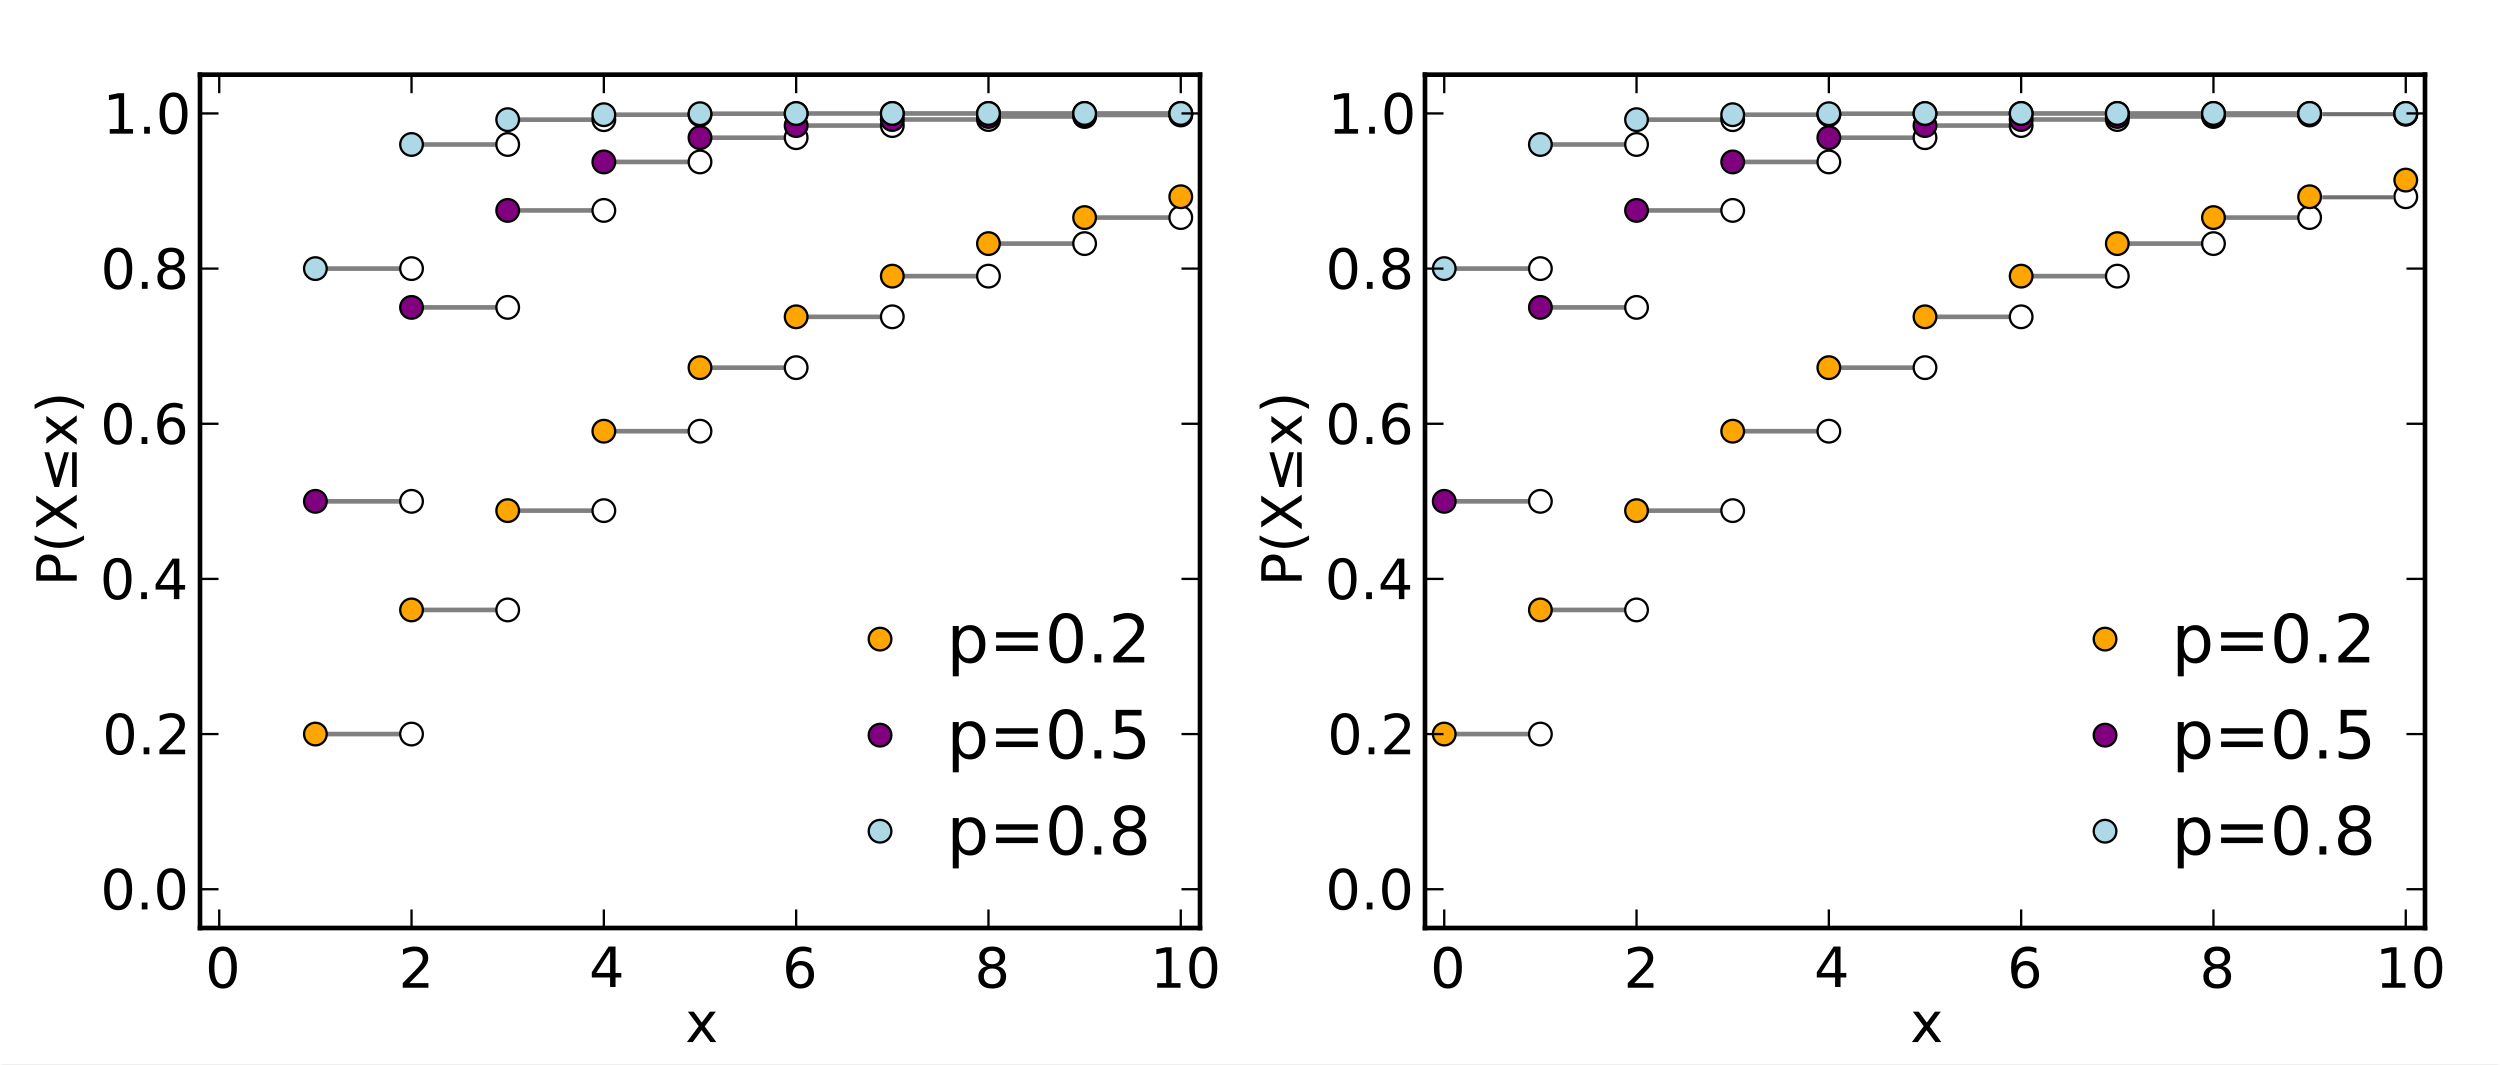 <?xml version="1.0" encoding="UTF-8" standalone="no"?>
<!-- Created with matplotlib (http://matplotlib.sourceforge.net/) -->
<svg xmlns:dc="http://purl.org/dc/elements/1.1/" xmlns:cc="http://creativecommons.org/ns#" xmlns:rdf="http://www.w3.org/1999/02/22-rdf-syntax-ns#" xmlns:svg="http://www.w3.org/2000/svg" xmlns="http://www.w3.org/2000/svg" xmlns:xlink="http://www.w3.org/1999/xlink" xmlns:sodipodi="http://sodipodi.sourceforge.net/DTD/sodipodi-0.dtd" xmlns:inkscape="http://www.inkscape.org/namespaces/inkscape" width="540pt" height="230pt" viewBox="0 0 540 230" version="1.1" id="svg1" inkscape:version="0.47 r22583" sodipodi:docname="Geometric_cdf.svg">
  <rect x="0" y="0" width="540" height="230" fill="#333333" stroke="none"/>
  <defs id="defs1138">
    <inkscape:perspective sodipodi:type="inkscape:persp3d" inkscape:vp_x="0 : 143.75 : 1" inkscape:vp_y="0 : 1000 : 0" inkscape:vp_z="675 : 143.75 : 1" inkscape:persp3d-origin="337.5 : 95.833333 : 1" id="perspective1142"/>
  </defs>
  <sodipodi:namedview pagecolor="#ffffff" bordercolor="#666666" borderopacity="1" objecttolerance="10" gridtolerance="10" guidetolerance="10" inkscape:pageopacity="0" inkscape:pageshadow="2" inkscape:window-width="1205" inkscape:window-height="752" id="namedview1136" showgrid="false" inkscape:zoom="0.79851852" inkscape:cx="606.57242" inkscape:cy="250.0128" inkscape:window-x="0" inkscape:window-y="0" inkscape:window-maximized="0" inkscape:current-layer="svg1"/>
  <g id="patch1">
    <path id="path5" d="m 0,230.4 540,0 L 540,0 0,0 0,230.4" style="fill:#ffffff;stroke:#ffffff;stroke-width:1;stroke-linecap:square;stroke-linejoin:round"/>
  </g>
  <g id="axes1">
    <g id="patch2">
      <path id="path9" d="m 43.2,200.448 216,0 0,-184.32 -216,0 0,184.32" style="fill:#ffffff"/>
    </g>
    <g id="line2d1">
      <defs id="defs12">
        <clipPath id="pe33becd6c3bf71a72a832c32f6a88f47">
          <rect id="rect15" height="184.32" width="216" y="16.128" x="43.2"/>
        </clipPath>
      </defs>
      <path id="path17" d="m 68.123,158.557 20.769,0" clip-path="url(#pe33becd6c3bf71a72a832c32f6a88f47)" style="fill:none;stroke:#808080;stroke-width:1;stroke-linecap:square;stroke-linejoin:round"/>
    </g>
    <g id="line2d2">
      <path id="path20" d="m 88.892,131.747 20.769,0" clip-path="url(#pe33becd6c3bf71a72a832c32f6a88f47)" style="fill:none;stroke:#808080;stroke-width:1;stroke-linecap:square;stroke-linejoin:round"/>
    </g>
    <g id="line2d3">
      <path id="path23" d="m 109.662,110.299 20.769,0" clip-path="url(#pe33becd6c3bf71a72a832c32f6a88f47)" style="fill:none;stroke:#808080;stroke-width:1;stroke-linecap:square;stroke-linejoin:round"/>
    </g>
    <g id="line2d4">
      <path id="path26" d="m 130.431,93.14 20.769,0" clip-path="url(#pe33becd6c3bf71a72a832c32f6a88f47)" style="fill:none;stroke:#808080;stroke-width:1;stroke-linecap:square;stroke-linejoin:round"/>
    </g>
    <g id="line2d5">
      <path id="path29" d="m 151.2,79.413 20.769,0" clip-path="url(#pe33becd6c3bf71a72a832c32f6a88f47)" style="fill:none;stroke:#808080;stroke-width:1;stroke-linecap:square;stroke-linejoin:round"/>
    </g>
    <g id="line2d6">
      <path id="path32" d="m 171.969,68.432 20.769,0" clip-path="url(#pe33becd6c3bf71a72a832c32f6a88f47)" style="fill:none;stroke:#808080;stroke-width:1;stroke-linecap:square;stroke-linejoin:round"/>
    </g>
    <g id="line2d7">
      <path id="path35" d="m 192.738,59.647 20.769,0" clip-path="url(#pe33becd6c3bf71a72a832c32f6a88f47)" style="fill:none;stroke:#808080;stroke-width:1;stroke-linecap:square;stroke-linejoin:round"/>
    </g>
    <g id="line2d8">
      <path id="path38" d="m 213.508,52.619 20.769,0" clip-path="url(#pe33becd6c3bf71a72a832c32f6a88f47)" style="fill:none;stroke:#808080;stroke-width:1;stroke-linecap:square;stroke-linejoin:round"/>
    </g>
    <g id="line2d9">
      <path id="path41" d="m 234.277,46.996 20.769,0" clip-path="url(#pe33becd6c3bf71a72a832c32f6a88f47)" style="fill:none;stroke:#808080;stroke-width:1;stroke-linecap:square;stroke-linejoin:round"/>
    </g>
    <g id="line2d10">
      <defs id="defs44">
        <path d="M 0,2.45 C 0.65,2.45 1.273,2.192 1.732,1.732 2.192,1.273 2.45,0.65 2.45,0 2.45,-0.65 2.192,-1.273 1.732,-1.732 1.273,-2.192 0.65,-2.45 0,-2.45 c -0.65,0 -1.273,0.258 -1.732,0.718 C -2.192,-1.273 -2.45,-0.65 -2.45,0 c 0,0.65 0.258,1.273 0.718,1.732 C -1.273,2.192 -0.65,2.45 0,2.45 z" id="mc2550d2b91583105700f6dc5adb9740b"/>
      </defs>
      <g id="g47" clip-path="url(#pe33becd6c3bf71a72a832c32f6a88f47)">
        <use height="230" width="540" id="use49" y="158.557" x="88.892" xlink:href="#mc2550d2b91583105700f6dc5adb9740b" style="fill:#ffffff;stroke:#000000;stroke-width:0.5;stroke-linecap:butt;stroke-linejoin:round"/>
        <use height="230" width="540" id="use51" y="131.747" x="109.662" xlink:href="#mc2550d2b91583105700f6dc5adb9740b" style="fill:#ffffff;stroke:#000000;stroke-width:0.5;stroke-linecap:butt;stroke-linejoin:round"/>
        <use height="230" width="540" id="use53" y="110.299" x="130.431" xlink:href="#mc2550d2b91583105700f6dc5adb9740b" style="fill:#ffffff;stroke:#000000;stroke-width:0.5;stroke-linecap:butt;stroke-linejoin:round"/>
        <use height="230" width="540" id="use55" y="93.14" x="151.2" xlink:href="#mc2550d2b91583105700f6dc5adb9740b" style="fill:#ffffff;stroke:#000000;stroke-width:0.5;stroke-linecap:butt;stroke-linejoin:round"/>
        <use height="230" width="540" id="use57" y="79.413" x="171.969" xlink:href="#mc2550d2b91583105700f6dc5adb9740b" style="fill:#ffffff;stroke:#000000;stroke-width:0.5;stroke-linecap:butt;stroke-linejoin:round"/>
        <use height="230" width="540" id="use59" y="68.432" x="192.738" xlink:href="#mc2550d2b91583105700f6dc5adb9740b" style="fill:#ffffff;stroke:#000000;stroke-width:0.5;stroke-linecap:butt;stroke-linejoin:round"/>
        <use height="230" width="540" id="use61" y="59.647" x="213.508" xlink:href="#mc2550d2b91583105700f6dc5adb9740b" style="fill:#ffffff;stroke:#000000;stroke-width:0.5;stroke-linecap:butt;stroke-linejoin:round"/>
        <use height="230" width="540" id="use63" y="52.619" x="234.277" xlink:href="#mc2550d2b91583105700f6dc5adb9740b" style="fill:#ffffff;stroke:#000000;stroke-width:0.5;stroke-linecap:butt;stroke-linejoin:round"/>
        <use height="230" width="540" id="use65" y="46.996" x="255.046" xlink:href="#mc2550d2b91583105700f6dc5adb9740b" style="fill:#ffffff;stroke:#000000;stroke-width:0.5;stroke-linecap:butt;stroke-linejoin:round"/>
      </g>
    </g>
    <g id="line2d11">
      <g id="g68" clip-path="url(#pe33becd6c3bf71a72a832c32f6a88f47)">
        <use height="230" width="540" id="use70" y="158.557" x="68.123" xlink:href="#mc2550d2b91583105700f6dc5adb9740b" style="fill:#ffa500;stroke:#000000;stroke-width:0.5;stroke-linecap:butt;stroke-linejoin:round"/>
        <use height="230" width="540" id="use72" y="131.747" x="88.892" xlink:href="#mc2550d2b91583105700f6dc5adb9740b" style="fill:#ffa500;stroke:#000000;stroke-width:0.5;stroke-linecap:butt;stroke-linejoin:round"/>
        <use height="230" width="540" id="use74" y="110.299" x="109.662" xlink:href="#mc2550d2b91583105700f6dc5adb9740b" style="fill:#ffa500;stroke:#000000;stroke-width:0.5;stroke-linecap:butt;stroke-linejoin:round"/>
        <use height="230" width="540" id="use76" y="93.14" x="130.431" xlink:href="#mc2550d2b91583105700f6dc5adb9740b" style="fill:#ffa500;stroke:#000000;stroke-width:0.5;stroke-linecap:butt;stroke-linejoin:round"/>
        <use height="230" width="540" id="use78" y="79.413" x="151.2" xlink:href="#mc2550d2b91583105700f6dc5adb9740b" style="fill:#ffa500;stroke:#000000;stroke-width:0.5;stroke-linecap:butt;stroke-linejoin:round"/>
        <use height="230" width="540" id="use80" y="68.432" x="171.969" xlink:href="#mc2550d2b91583105700f6dc5adb9740b" style="fill:#ffa500;stroke:#000000;stroke-width:0.5;stroke-linecap:butt;stroke-linejoin:round"/>
        <use height="230" width="540" id="use82" y="59.647" x="192.738" xlink:href="#mc2550d2b91583105700f6dc5adb9740b" style="fill:#ffa500;stroke:#000000;stroke-width:0.5;stroke-linecap:butt;stroke-linejoin:round"/>
        <use height="230" width="540" id="use84" y="52.619" x="213.508" xlink:href="#mc2550d2b91583105700f6dc5adb9740b" style="fill:#ffa500;stroke:#000000;stroke-width:0.5;stroke-linecap:butt;stroke-linejoin:round"/>
        <use height="230" width="540" id="use86" y="46.996" x="234.277" xlink:href="#mc2550d2b91583105700f6dc5adb9740b" style="fill:#ffa500;stroke:#000000;stroke-width:0.5;stroke-linecap:butt;stroke-linejoin:round"/>
        <use height="230" width="540" id="use88" y="42.498" x="255.046" xlink:href="#mc2550d2b91583105700f6dc5adb9740b" style="fill:#ffa500;stroke:#000000;stroke-width:0.5;stroke-linecap:butt;stroke-linejoin:round"/>
      </g>
    </g>
    <g id="line2d12">
      <path id="path91" d="m 68.123,108.288 20.769,0" clip-path="url(#pe33becd6c3bf71a72a832c32f6a88f47)" style="fill:none;stroke:#808080;stroke-width:1;stroke-linecap:square;stroke-linejoin:round"/>
    </g>
    <g id="line2d13">
      <path id="path94" d="m 88.892,66.397 20.769,0" clip-path="url(#pe33becd6c3bf71a72a832c32f6a88f47)" style="fill:none;stroke:#808080;stroke-width:1;stroke-linecap:square;stroke-linejoin:round"/>
    </g>
    <g id="line2d14">
      <path id="path97" d="m 109.662,45.452 20.769,0" clip-path="url(#pe33becd6c3bf71a72a832c32f6a88f47)" style="fill:none;stroke:#808080;stroke-width:1;stroke-linecap:square;stroke-linejoin:round"/>
    </g>
    <g id="line2d15">
      <path id="path100" d="m 130.431,34.979 20.769,0" clip-path="url(#pe33becd6c3bf71a72a832c32f6a88f47)" style="fill:none;stroke:#808080;stroke-width:1;stroke-linecap:square;stroke-linejoin:round"/>
    </g>
    <g id="line2d16">
      <path id="path103" d="m 151.2,29.743 20.769,0" clip-path="url(#pe33becd6c3bf71a72a832c32f6a88f47)" style="fill:none;stroke:#808080;stroke-width:1;stroke-linecap:square;stroke-linejoin:round"/>
    </g>
    <g id="line2d17">
      <path id="path106" d="m 171.969,27.124 20.769,0" clip-path="url(#pe33becd6c3bf71a72a832c32f6a88f47)" style="fill:none;stroke:#808080;stroke-width:1;stroke-linecap:square;stroke-linejoin:round"/>
    </g>
    <g id="line2d18">
      <path id="path109" d="m 192.738,25.815 20.769,0" clip-path="url(#pe33becd6c3bf71a72a832c32f6a88f47)" style="fill:none;stroke:#808080;stroke-width:1;stroke-linecap:square;stroke-linejoin:round"/>
    </g>
    <g id="line2d19">
      <path id="path112" d="m 213.508,25.161 20.769,0" clip-path="url(#pe33becd6c3bf71a72a832c32f6a88f47)" style="fill:none;stroke:#808080;stroke-width:1;stroke-linecap:square;stroke-linejoin:round"/>
    </g>
    <g id="line2d20">
      <path id="path115" d="m 234.277,24.833 20.769,0" clip-path="url(#pe33becd6c3bf71a72a832c32f6a88f47)" style="fill:none;stroke:#808080;stroke-width:1;stroke-linecap:square;stroke-linejoin:round"/>
    </g>
    <g id="line2d21">
      <g id="g118" clip-path="url(#pe33becd6c3bf71a72a832c32f6a88f47)">
        <use height="230" width="540" id="use120" y="108.288" x="88.892" xlink:href="#mc2550d2b91583105700f6dc5adb9740b" style="fill:#ffffff;stroke:#000000;stroke-width:0.5;stroke-linecap:butt;stroke-linejoin:round"/>
        <use height="230" width="540" id="use122" y="66.397" x="109.662" xlink:href="#mc2550d2b91583105700f6dc5adb9740b" style="fill:#ffffff;stroke:#000000;stroke-width:0.5;stroke-linecap:butt;stroke-linejoin:round"/>
        <use height="230" width="540" id="use124" y="45.452" x="130.431" xlink:href="#mc2550d2b91583105700f6dc5adb9740b" style="fill:#ffffff;stroke:#000000;stroke-width:0.5;stroke-linecap:butt;stroke-linejoin:round"/>
        <use height="230" width="540" id="use126" y="34.979" x="151.2" xlink:href="#mc2550d2b91583105700f6dc5adb9740b" style="fill:#ffffff;stroke:#000000;stroke-width:0.5;stroke-linecap:butt;stroke-linejoin:round"/>
        <use height="230" width="540" id="use128" y="29.743" x="171.969" xlink:href="#mc2550d2b91583105700f6dc5adb9740b" style="fill:#ffffff;stroke:#000000;stroke-width:0.5;stroke-linecap:butt;stroke-linejoin:round"/>
        <use height="230" width="540" id="use130" y="27.124" x="192.738" xlink:href="#mc2550d2b91583105700f6dc5adb9740b" style="fill:#ffffff;stroke:#000000;stroke-width:0.5;stroke-linecap:butt;stroke-linejoin:round"/>
        <use height="230" width="540" id="use132" y="25.815" x="213.508" xlink:href="#mc2550d2b91583105700f6dc5adb9740b" style="fill:#ffffff;stroke:#000000;stroke-width:0.5;stroke-linecap:butt;stroke-linejoin:round"/>
        <use height="230" width="540" id="use134" y="25.161" x="234.277" xlink:href="#mc2550d2b91583105700f6dc5adb9740b" style="fill:#ffffff;stroke:#000000;stroke-width:0.5;stroke-linecap:butt;stroke-linejoin:round"/>
        <use height="230" width="540" id="use136" y="24.833" x="255.046" xlink:href="#mc2550d2b91583105700f6dc5adb9740b" style="fill:#ffffff;stroke:#000000;stroke-width:0.5;stroke-linecap:butt;stroke-linejoin:round"/>
      </g>
    </g>
    <g id="line2d22">
      <g id="g139" clip-path="url(#pe33becd6c3bf71a72a832c32f6a88f47)">
        <use height="230" width="540" id="use141" y="108.288" x="68.123" xlink:href="#mc2550d2b91583105700f6dc5adb9740b" style="fill:#800080;stroke:#000000;stroke-width:0.5;stroke-linecap:butt;stroke-linejoin:round"/>
        <use height="230" width="540" id="use143" y="66.397" x="88.892" xlink:href="#mc2550d2b91583105700f6dc5adb9740b" style="fill:#800080;stroke:#000000;stroke-width:0.5;stroke-linecap:butt;stroke-linejoin:round"/>
        <use height="230" width="540" id="use145" y="45.452" x="109.662" xlink:href="#mc2550d2b91583105700f6dc5adb9740b" style="fill:#800080;stroke:#000000;stroke-width:0.5;stroke-linecap:butt;stroke-linejoin:round"/>
        <use height="230" width="540" id="use147" y="34.979" x="130.431" xlink:href="#mc2550d2b91583105700f6dc5adb9740b" style="fill:#800080;stroke:#000000;stroke-width:0.5;stroke-linecap:butt;stroke-linejoin:round"/>
        <use height="230" width="540" id="use149" y="29.743" x="151.2" xlink:href="#mc2550d2b91583105700f6dc5adb9740b" style="fill:#800080;stroke:#000000;stroke-width:0.5;stroke-linecap:butt;stroke-linejoin:round"/>
        <use height="230" width="540" id="use151" y="27.124" x="171.969" xlink:href="#mc2550d2b91583105700f6dc5adb9740b" style="fill:#800080;stroke:#000000;stroke-width:0.5;stroke-linecap:butt;stroke-linejoin:round"/>
        <use height="230" width="540" id="use153" y="25.815" x="192.738" xlink:href="#mc2550d2b91583105700f6dc5adb9740b" style="fill:#800080;stroke:#000000;stroke-width:0.5;stroke-linecap:butt;stroke-linejoin:round"/>
        <use height="230" width="540" id="use155" y="25.161" x="213.508" xlink:href="#mc2550d2b91583105700f6dc5adb9740b" style="fill:#800080;stroke:#000000;stroke-width:0.5;stroke-linecap:butt;stroke-linejoin:round"/>
        <use height="230" width="540" id="use157" y="24.833" x="234.277" xlink:href="#mc2550d2b91583105700f6dc5adb9740b" style="fill:#800080;stroke:#000000;stroke-width:0.5;stroke-linecap:butt;stroke-linejoin:round"/>
        <use height="230" width="540" id="use159" y="24.67" x="255.046" xlink:href="#mc2550d2b91583105700f6dc5adb9740b" style="fill:#800080;stroke:#000000;stroke-width:0.5;stroke-linecap:butt;stroke-linejoin:round"/>
      </g>
    </g>
    <g id="line2d23">
      <path id="path162" d="m 68.123,58.019 20.769,0" clip-path="url(#pe33becd6c3bf71a72a832c32f6a88f47)" style="fill:none;stroke:#808080;stroke-width:1;stroke-linecap:square;stroke-linejoin:round"/>
    </g>
    <g id="line2d24">
      <path id="path165" d="m 88.892,31.209 20.769,0" clip-path="url(#pe33becd6c3bf71a72a832c32f6a88f47)" style="fill:none;stroke:#808080;stroke-width:1;stroke-linecap:square;stroke-linejoin:round"/>
    </g>
    <g id="line2d25">
      <path id="path168" d="m 109.662,25.847 20.769,0" clip-path="url(#pe33becd6c3bf71a72a832c32f6a88f47)" style="fill:none;stroke:#808080;stroke-width:1;stroke-linecap:square;stroke-linejoin:round"/>
    </g>
    <g id="line2d26">
      <path id="path171" d="m 130.431,24.774 20.769,0" clip-path="url(#pe33becd6c3bf71a72a832c32f6a88f47)" style="fill:none;stroke:#808080;stroke-width:1;stroke-linecap:square;stroke-linejoin:round"/>
    </g>
    <g id="line2d27">
      <path id="path174" d="m 151.2,24.56 20.769,0" clip-path="url(#pe33becd6c3bf71a72a832c32f6a88f47)" style="fill:none;stroke:#808080;stroke-width:1;stroke-linecap:square;stroke-linejoin:round"/>
    </g>
    <g id="line2d28">
      <path id="path177" d="m 171.969,24.517 20.769,0" clip-path="url(#pe33becd6c3bf71a72a832c32f6a88f47)" style="fill:none;stroke:#808080;stroke-width:1;stroke-linecap:square;stroke-linejoin:round"/>
    </g>
    <g id="line2d29">
      <path id="path180" d="m 192.738,24.508 20.769,0" clip-path="url(#pe33becd6c3bf71a72a832c32f6a88f47)" style="fill:none;stroke:#808080;stroke-width:1;stroke-linecap:square;stroke-linejoin:round"/>
    </g>
    <g id="line2d30">
      <path id="path183" d="m 213.508,24.507 20.769,0" clip-path="url(#pe33becd6c3bf71a72a832c32f6a88f47)" style="fill:none;stroke:#808080;stroke-width:1;stroke-linecap:square;stroke-linejoin:round"/>
    </g>
    <g id="line2d31">
      <path id="path186" d="m 234.277,24.506 20.769,0" clip-path="url(#pe33becd6c3bf71a72a832c32f6a88f47)" style="fill:none;stroke:#808080;stroke-width:1;stroke-linecap:square;stroke-linejoin:round"/>
    </g>
    <g id="line2d32">
      <g id="g189" clip-path="url(#pe33becd6c3bf71a72a832c32f6a88f47)">
        <use height="230" width="540" id="use191" y="58.019" x="88.892" xlink:href="#mc2550d2b91583105700f6dc5adb9740b" style="fill:#ffffff;stroke:#000000;stroke-width:0.5;stroke-linecap:butt;stroke-linejoin:round"/>
        <use height="230" width="540" id="use193" y="31.209" x="109.662" xlink:href="#mc2550d2b91583105700f6dc5adb9740b" style="fill:#ffffff;stroke:#000000;stroke-width:0.5;stroke-linecap:butt;stroke-linejoin:round"/>
        <use height="230" width="540" id="use195" y="25.847" x="130.431" xlink:href="#mc2550d2b91583105700f6dc5adb9740b" style="fill:#ffffff;stroke:#000000;stroke-width:0.5;stroke-linecap:butt;stroke-linejoin:round"/>
        <use height="230" width="540" id="use197" y="24.774" x="151.2" xlink:href="#mc2550d2b91583105700f6dc5adb9740b" style="fill:#ffffff;stroke:#000000;stroke-width:0.5;stroke-linecap:butt;stroke-linejoin:round"/>
        <use height="230" width="540" id="use199" y="24.56" x="171.969" xlink:href="#mc2550d2b91583105700f6dc5adb9740b" style="fill:#ffffff;stroke:#000000;stroke-width:0.5;stroke-linecap:butt;stroke-linejoin:round"/>
        <use height="230" width="540" id="use201" y="24.517" x="192.738" xlink:href="#mc2550d2b91583105700f6dc5adb9740b" style="fill:#ffffff;stroke:#000000;stroke-width:0.5;stroke-linecap:butt;stroke-linejoin:round"/>
        <use height="230" width="540" id="use203" y="24.508" x="213.508" xlink:href="#mc2550d2b91583105700f6dc5adb9740b" style="fill:#ffffff;stroke:#000000;stroke-width:0.5;stroke-linecap:butt;stroke-linejoin:round"/>
        <use height="230" width="540" id="use205" y="24.507" x="234.277" xlink:href="#mc2550d2b91583105700f6dc5adb9740b" style="fill:#ffffff;stroke:#000000;stroke-width:0.5;stroke-linecap:butt;stroke-linejoin:round"/>
        <use height="230" width="540" id="use207" y="24.506" x="255.046" xlink:href="#mc2550d2b91583105700f6dc5adb9740b" style="fill:#ffffff;stroke:#000000;stroke-width:0.5;stroke-linecap:butt;stroke-linejoin:round"/>
      </g>
    </g>
    <g id="line2d33">
      <g id="g210" clip-path="url(#pe33becd6c3bf71a72a832c32f6a88f47)">
        <use height="230" width="540" id="use212" y="58.019" x="68.123" xlink:href="#mc2550d2b91583105700f6dc5adb9740b" style="fill:#add8e6;stroke:#000000;stroke-width:0.5;stroke-linecap:butt;stroke-linejoin:round"/>
        <use height="230" width="540" id="use214" y="31.209" x="88.892" xlink:href="#mc2550d2b91583105700f6dc5adb9740b" style="fill:#add8e6;stroke:#000000;stroke-width:0.5;stroke-linecap:butt;stroke-linejoin:round"/>
        <use height="230" width="540" id="use216" y="25.847" x="109.662" xlink:href="#mc2550d2b91583105700f6dc5adb9740b" style="fill:#add8e6;stroke:#000000;stroke-width:0.5;stroke-linecap:butt;stroke-linejoin:round"/>
        <use height="230" width="540" id="use218" y="24.774" x="130.431" xlink:href="#mc2550d2b91583105700f6dc5adb9740b" style="fill:#add8e6;stroke:#000000;stroke-width:0.5;stroke-linecap:butt;stroke-linejoin:round"/>
        <use height="230" width="540" id="use220" y="24.56" x="151.2" xlink:href="#mc2550d2b91583105700f6dc5adb9740b" style="fill:#add8e6;stroke:#000000;stroke-width:0.5;stroke-linecap:butt;stroke-linejoin:round"/>
        <use height="230" width="540" id="use222" y="24.517" x="171.969" xlink:href="#mc2550d2b91583105700f6dc5adb9740b" style="fill:#add8e6;stroke:#000000;stroke-width:0.5;stroke-linecap:butt;stroke-linejoin:round"/>
        <use height="230" width="540" id="use224" y="24.508" x="192.738" xlink:href="#mc2550d2b91583105700f6dc5adb9740b" style="fill:#add8e6;stroke:#000000;stroke-width:0.5;stroke-linecap:butt;stroke-linejoin:round"/>
        <use height="230" width="540" id="use226" y="24.507" x="213.508" xlink:href="#mc2550d2b91583105700f6dc5adb9740b" style="fill:#add8e6;stroke:#000000;stroke-width:0.5;stroke-linecap:butt;stroke-linejoin:round"/>
        <use height="230" width="540" id="use228" y="24.506" x="234.277" xlink:href="#mc2550d2b91583105700f6dc5adb9740b" style="fill:#add8e6;stroke:#000000;stroke-width:0.5;stroke-linecap:butt;stroke-linejoin:round"/>
        <use height="230" width="540" id="use230" y="24.506" x="255.046" xlink:href="#mc2550d2b91583105700f6dc5adb9740b" style="fill:#add8e6;stroke:#000000;stroke-width:0.5;stroke-linecap:butt;stroke-linejoin:round"/>
      </g>
    </g>
    <g id="matplotlib.axis1">
      <g id="xtick1">
        <g id="line2d34">
          <defs id="defs235">
            <path d="M 0,0 0,-4" id="m30e32995789d870ad79a2e54c91cf9c6"/>
          </defs>
          <g id="g238">
            <use height="230" width="540" id="use240" y="200.448" x="47.354" xlink:href="#m30e32995789d870ad79a2e54c91cf9c6" style="fill:none;stroke:#000000;stroke-width:0.5;stroke-linecap:butt;stroke-linejoin:round"/>
          </g>
        </g>
        <g id="line2d35">
          <defs id="defs243">
            <path d="M 0,0 0,4" id="m9281cae24120827b11d5ea8a7ad3e96b"/>
          </defs>
          <g id="g246">
            <use height="230" width="540" id="use248" y="16.128" x="47.354" xlink:href="#m9281cae24120827b11d5ea8a7ad3e96b" style="fill:none;stroke:#000000;stroke-width:0.5;stroke-linecap:butt;stroke-linejoin:round"/>
          </g>
        </g>
        <g id="text1">
          <defs id="defs251">
            <path d="m 31.781,-66.406 q -7.609,0 -11.453,7.5 Q 16.5,-51.422 16.5,-36.375 q 0,14.984 3.828,22.484 3.844,7.5 11.453,7.5 7.672,0 11.5,-7.5 3.844,-7.5 3.844,-22.484 0,-15.047 -3.844,-22.531 -3.828,-7.5 -11.5,-7.5 m 0,-7.812 q 12.266,0 18.734,9.703 6.469,9.688 6.469,28.141 0,18.406 -6.469,28.109 -6.469,9.688 -18.734,9.688 -12.25,0 -18.719,-9.688 Q 6.594,-17.969 6.594,-36.375 q 0,-18.453 6.469,-28.141 6.469,-9.703 18.719,-9.703" id="c_7a2040fe3b94fcd41d0a72c84e93b115"/>
          </defs>
          <g id="g254" transform="matrix(0.12,0,0,0.12,44.33,213.354)" style="fill:#000000">
            <use height="230" width="540" y="0" x="0" id="use256" xlink:href="#c_7a2040fe3b94fcd41d0a72c84e93b115"/>
          </g>
        </g>
      </g>
      <g id="xtick2">
        <g id="line2d36">
          <g id="g260">
            <use height="230" width="540" id="use262" y="200.448" x="88.892" xlink:href="#m30e32995789d870ad79a2e54c91cf9c6" style="fill:none;stroke:#000000;stroke-width:0.5;stroke-linecap:butt;stroke-linejoin:round"/>
          </g>
        </g>
        <g id="line2d37">
          <g id="g265">
            <use height="230" width="540" id="use267" y="16.128" x="88.892" xlink:href="#m9281cae24120827b11d5ea8a7ad3e96b" style="fill:none;stroke:#000000;stroke-width:0.5;stroke-linecap:butt;stroke-linejoin:round"/>
          </g>
        </g>
        <g id="text2">
          <defs id="defs270">
            <path d="m 19.188,-8.297 34.422,0 0,8.297 -46.281,0 0,-8.297 q 5.609,-5.812 15.297,-15.594 9.703,-9.797 12.188,-12.641 4.734,-5.312 6.609,-9 1.891,-3.688 1.891,-7.25 0,-5.812 -4.078,-9.469 -4.078,-3.672 -10.625,-3.672 -4.641,0 -9.797,1.609 -5.141,1.609 -11,4.891 l 0,-9.969 Q 13.766,-71.781 18.938,-73 q 5.188,-1.219 9.484,-1.219 11.328,0 18.062,5.672 6.734,5.656 6.734,15.125 0,4.5 -1.688,8.531 -1.672,4.016 -6.125,9.484 -1.219,1.422 -7.766,8.188 -6.531,6.766 -18.453,18.922" id="c_ed3f3ed3ebfbd18bcb9c012009a68ad1"/>
          </defs>
          <g id="g273" transform="matrix(0.12,0,0,0.12,86.111,213.354)" style="fill:#000000">
            <use height="230" width="540" y="0" x="0" id="use275" xlink:href="#c_ed3f3ed3ebfbd18bcb9c012009a68ad1"/>
          </g>
        </g>
      </g>
      <g id="xtick3">
        <g id="line2d38">
          <g id="g279">
            <use height="230" width="540" id="use281" y="200.448" x="130.431" xlink:href="#m30e32995789d870ad79a2e54c91cf9c6" style="fill:none;stroke:#000000;stroke-width:0.5;stroke-linecap:butt;stroke-linejoin:round"/>
          </g>
        </g>
        <g id="line2d39">
          <g id="g284">
            <use height="230" width="540" id="use286" y="16.128" x="130.431" xlink:href="#m9281cae24120827b11d5ea8a7ad3e96b" style="fill:none;stroke:#000000;stroke-width:0.5;stroke-linecap:butt;stroke-linejoin:round"/>
          </g>
        </g>
        <g id="text3">
          <defs id="defs289">
            <path d="m 37.797,-64.312 -24.906,38.922 24.906,0 z m -2.594,-8.594 12.406,0 0,47.516 10.406,0 0,8.203 -10.406,0 0,17.188 -9.812,0 0,-17.188 -32.906,0 0,-9.516 z" id="c_a0416418d96557a09b8c1332d34883ba"/>
          </defs>
          <g id="g292" transform="matrix(0.12,0,0,0.12,127.243,213.198)" style="fill:#000000">
            <use height="230" width="540" y="0" x="0" id="use294" xlink:href="#c_a0416418d96557a09b8c1332d34883ba"/>
          </g>
        </g>
      </g>
      <g id="xtick4">
        <g id="line2d40">
          <g id="g298">
            <use height="230" width="540" id="use300" y="200.448" x="171.969" xlink:href="#m30e32995789d870ad79a2e54c91cf9c6" style="fill:none;stroke:#000000;stroke-width:0.5;stroke-linecap:butt;stroke-linejoin:round"/>
          </g>
        </g>
        <g id="line2d41">
          <g id="g303">
            <use height="230" width="540" id="use305" y="16.128" x="171.969" xlink:href="#m9281cae24120827b11d5ea8a7ad3e96b" style="fill:none;stroke:#000000;stroke-width:0.5;stroke-linecap:butt;stroke-linejoin:round"/>
          </g>
        </g>
        <g id="text4">
          <defs id="defs308">
            <path d="m 33.016,-40.375 q -6.641,0 -10.531,4.547 -3.875,4.531 -3.875,12.438 0,7.859 3.875,12.438 3.891,4.562 10.531,4.562 6.641,0 10.516,-4.562 3.875,-4.578 3.875,-12.438 0,-7.906 -3.875,-12.438 Q 39.656,-40.375 33.016,-40.375 m 19.578,-30.922 0,8.984 q -3.719,-1.75 -7.5,-2.672 -3.781,-0.938 -7.5,-0.938 -9.766,0 -14.922,6.594 -5.141,6.594 -5.875,19.922 2.875,-4.25 7.219,-6.516 4.359,-2.266 9.578,-2.266 10.984,0 17.359,6.672 6.375,6.656 6.375,18.125 0,11.234 -6.641,18.031 -6.641,6.781 -17.672,6.781 -12.656,0 -19.344,-9.688 -6.688,-9.703 -6.688,-28.109 0,-17.281 8.203,-27.562 8.203,-10.281 22.016,-10.281 3.719,0 7.5,0.734 3.781,0.734 7.891,2.188" id="c_cc8d6d580d1b10c8632f7a42cd53db8a"/>
          </defs>
          <g id="g311" transform="matrix(0.12,0,0,0.12,168.954,213.354)" style="fill:#000000">
            <use height="230" width="540" y="0" x="0" id="use313" xlink:href="#c_cc8d6d580d1b10c8632f7a42cd53db8a"/>
          </g>
        </g>
      </g>
      <g id="xtick5">
        <g id="line2d42">
          <g id="g317">
            <use height="230" width="540" id="use319" y="200.448" x="213.508" xlink:href="#m30e32995789d870ad79a2e54c91cf9c6" style="fill:none;stroke:#000000;stroke-width:0.5;stroke-linecap:butt;stroke-linejoin:round"/>
          </g>
        </g>
        <g id="line2d43">
          <g id="g322">
            <use height="230" width="540" id="use324" y="16.128" x="213.508" xlink:href="#m9281cae24120827b11d5ea8a7ad3e96b" style="fill:none;stroke:#000000;stroke-width:0.5;stroke-linecap:butt;stroke-linejoin:round"/>
          </g>
        </g>
        <g id="text5">
          <defs id="defs327">
            <path d="m 31.781,-34.625 q -7.031,0 -11.062,3.766 -4.016,3.766 -4.016,10.344 0,6.594 4.016,10.359 4.031,3.766 11.062,3.766 7.031,0 11.078,-3.781 4.062,-3.797 4.062,-10.344 0,-6.578 -4.031,-10.344 Q 38.875,-34.625 31.781,-34.625 m -9.859,-4.188 Q 15.578,-40.375 12.031,-44.719 8.5,-49.078 8.5,-55.328 q 0,-8.734 6.219,-13.812 6.234,-5.078 17.062,-5.078 10.891,0 17.094,5.078 6.203,5.078 6.203,13.812 0,6.25 -3.547,10.609 Q 48,-40.375 41.703,-38.812 q 7.125,1.656 11.094,6.5 3.984,4.828 3.984,11.797 0,10.609 -6.469,16.281 -6.469,5.656 -18.531,5.656 -12.047,0 -18.531,-5.656 -6.469,-5.672 -6.469,-16.281 0,-6.969 4,-11.797 4.016,-4.844 11.141,-6.5 M 18.312,-54.391 q 0,5.656 3.531,8.828 3.547,3.172 9.938,3.172 6.359,0 9.938,-3.172 3.594,-3.172 3.594,-8.828 0,-5.672 -3.594,-8.844 -3.578,-3.172 -9.938,-3.172 -6.391,0 -9.938,3.172 -3.531,3.172 -3.531,8.844" id="c_bef35738d52871942e50b9de9b122bab"/>
          </defs>
          <g id="g330" transform="matrix(0.12,0,0,0.12,210.508,213.354)" style="fill:#000000">
            <use height="230" width="540" y="0" x="0" id="use332" xlink:href="#c_bef35738d52871942e50b9de9b122bab"/>
          </g>
        </g>
      </g>
      <g id="xtick6">
        <g id="line2d44">
          <g id="g336">
            <use height="230" width="540" id="use338" y="200.448" x="255.046" xlink:href="#m30e32995789d870ad79a2e54c91cf9c6" style="fill:none;stroke:#000000;stroke-width:0.5;stroke-linecap:butt;stroke-linejoin:round"/>
          </g>
        </g>
        <g id="line2d45">
          <g id="g341">
            <use height="230" width="540" id="use343" y="16.128" x="255.046" xlink:href="#m9281cae24120827b11d5ea8a7ad3e96b" style="fill:none;stroke:#000000;stroke-width:0.5;stroke-linecap:butt;stroke-linejoin:round"/>
          </g>
        </g>
        <g id="text6">
          <defs id="defs346">
            <path d="m 12.406,-8.297 16.109,0 0,-55.625 -17.531,3.516 0,-8.984 17.438,-3.516 9.859,0 0,64.609 16.109,0 0,8.297 -41.984,0 z" id="c_42baa63129a918535c52adb20d687ea7"/>
          </defs>
          <g id="g349" transform="matrix(0.12,0,0,0.12,248.46,213.354)" style="fill:#000000">
            <use height="230" width="540" y="0" x="0" id="use351" xlink:href="#c_42baa63129a918535c52adb20d687ea7"/>
            <use height="230" width="540" y="0" id="use353" x="63.623" xlink:href="#c_7a2040fe3b94fcd41d0a72c84e93b115"/>
          </g>
        </g>
      </g>
      <g id="text7">
        <defs id="defs356">
          <path d="M 54.891,-54.688 35.109,-28.078 55.906,0 45.312,0 29.391,-21.484 13.484,0 2.875,0 24.125,-28.609 4.688,-54.688 l 10.594,0 14.5,19.484 14.5,-19.484 z" id="c_801fe2e877fad46da27c898b407b3b54"/>
        </defs>
        <g id="g359" transform="matrix(0.12,0,0,0.12,148.02,225.089)" style="fill:#000000">
          <use height="230" width="540" y="0" x="0" id="use361" xlink:href="#c_801fe2e877fad46da27c898b407b3b54"/>
        </g>
      </g>
    </g>
    <g id="matplotlib.axis2">
      <g id="ytick1">
        <g id="line2d46">
          <defs id="defs366">
            <path d="M 0,0 4,0" id="m3400efa6b1638b3fea9e19e898273957"/>
          </defs>
          <g id="g369">
            <use height="230" width="540" id="use371" y="192.07" x="43.2" xlink:href="#m3400efa6b1638b3fea9e19e898273957" style="fill:none;stroke:#000000;stroke-width:0.5;stroke-linecap:butt;stroke-linejoin:round"/>
          </g>
        </g>
        <g id="line2d47">
          <defs id="defs374">
            <path d="M 0,0 -4,0" id="m20b58b2501143cb5e0a5e8f1ef6f1643"/>
          </defs>
          <g id="g377">
            <use height="230" width="540" id="use379" y="192.07" x="259.2" xlink:href="#m20b58b2501143cb5e0a5e8f1ef6f1643" style="fill:none;stroke:#000000;stroke-width:0.5;stroke-linecap:butt;stroke-linejoin:round"/>
          </g>
        </g>
        <g id="text8">
          <defs id="defs382">
            <path d="m 10.688,-12.406 10.312,0 L 21,0 10.688,0 z" id="c_ed3e21196fb739f392806f09ca0594ef"/>
          </defs>
          <g id="g385" transform="matrix(0.12,0,0,0.12,21.7,196.437)" style="fill:#000000">
            <use height="230" width="540" y="0" x="0" id="use387" xlink:href="#c_7a2040fe3b94fcd41d0a72c84e93b115"/>
            <use height="230" width="540" y="0" id="use389" x="63.623" xlink:href="#c_ed3e21196fb739f392806f09ca0594ef"/>
            <use height="230" width="540" y="0" id="use391" x="95.41" xlink:href="#c_7a2040fe3b94fcd41d0a72c84e93b115"/>
          </g>
        </g>
      </g>
      <g id="ytick2">
        <g id="line2d48">
          <g id="g395">
            <use height="230" width="540" id="use397" y="158.557" x="43.2" xlink:href="#m3400efa6b1638b3fea9e19e898273957" style="fill:none;stroke:#000000;stroke-width:0.5;stroke-linecap:butt;stroke-linejoin:round"/>
          </g>
        </g>
        <g id="line2d49">
          <g id="g400">
            <use height="230" width="540" id="use402" y="158.557" x="259.2" xlink:href="#m20b58b2501143cb5e0a5e8f1ef6f1643" style="fill:none;stroke:#000000;stroke-width:0.5;stroke-linecap:butt;stroke-linejoin:round"/>
          </g>
        </g>
        <g id="text9">
          <g id="g405" transform="matrix(0.12,0,0,0.12,22.106,162.924)" style="fill:#000000">
            <use height="230" width="540" y="0" x="0" id="use407" xlink:href="#c_7a2040fe3b94fcd41d0a72c84e93b115"/>
            <use height="230" width="540" y="0" id="use409" x="63.623" xlink:href="#c_ed3e21196fb739f392806f09ca0594ef"/>
            <use height="230" width="540" y="0" id="use411" x="95.41" xlink:href="#c_ed3f3ed3ebfbd18bcb9c012009a68ad1"/>
          </g>
        </g>
      </g>
      <g id="ytick3">
        <g id="line2d50">
          <g id="g415">
            <use height="230" width="540" id="use417" y="125.044" x="43.2" xlink:href="#m3400efa6b1638b3fea9e19e898273957" style="fill:none;stroke:#000000;stroke-width:0.5;stroke-linecap:butt;stroke-linejoin:round"/>
          </g>
        </g>
        <g id="line2d51">
          <g id="g420">
            <use height="230" width="540" id="use422" y="125.044" x="259.2" xlink:href="#m20b58b2501143cb5e0a5e8f1ef6f1643" style="fill:none;stroke:#000000;stroke-width:0.5;stroke-linecap:butt;stroke-linejoin:round"/>
          </g>
        </g>
        <g id="text10">
          <g id="g425" transform="matrix(0.12,0,0,0.12,21.575,129.412)" style="fill:#000000">
            <use height="230" width="540" y="0" x="0" id="use427" xlink:href="#c_7a2040fe3b94fcd41d0a72c84e93b115"/>
            <use height="230" width="540" y="0" id="use429" x="63.623" xlink:href="#c_ed3e21196fb739f392806f09ca0594ef"/>
            <use height="230" width="540" y="0" id="use431" x="95.41" xlink:href="#c_a0416418d96557a09b8c1332d34883ba"/>
          </g>
        </g>
      </g>
      <g id="ytick4">
        <g id="line2d52">
          <g id="g435">
            <use height="230" width="540" id="use437" y="91.532" x="43.2" xlink:href="#m3400efa6b1638b3fea9e19e898273957" style="fill:none;stroke:#000000;stroke-width:0.5;stroke-linecap:butt;stroke-linejoin:round"/>
          </g>
        </g>
        <g id="line2d53">
          <g id="g440">
            <use height="230" width="540" id="use442" y="91.532" x="259.2" xlink:href="#m20b58b2501143cb5e0a5e8f1ef6f1643" style="fill:none;stroke:#000000;stroke-width:0.5;stroke-linecap:butt;stroke-linejoin:round"/>
          </g>
        </g>
        <g id="text11">
          <g id="g445" transform="matrix(0.12,0,0,0.12,21.669,95.899)" style="fill:#000000">
            <use height="230" width="540" y="0" x="0" id="use447" xlink:href="#c_7a2040fe3b94fcd41d0a72c84e93b115"/>
            <use height="230" width="540" y="0" id="use449" x="63.623" xlink:href="#c_ed3e21196fb739f392806f09ca0594ef"/>
            <use height="230" width="540" y="0" id="use451" x="95.41" xlink:href="#c_cc8d6d580d1b10c8632f7a42cd53db8a"/>
          </g>
        </g>
      </g>
      <g id="ytick5">
        <g id="line2d54">
          <g id="g455">
            <use height="230" width="540" id="use457" y="58.019" x="43.2" xlink:href="#m3400efa6b1638b3fea9e19e898273957" style="fill:none;stroke:#000000;stroke-width:0.5;stroke-linecap:butt;stroke-linejoin:round"/>
          </g>
        </g>
        <g id="line2d55">
          <g id="g460">
            <use height="230" width="540" id="use462" y="58.019" x="259.2" xlink:href="#m20b58b2501143cb5e0a5e8f1ef6f1643" style="fill:none;stroke:#000000;stroke-width:0.5;stroke-linecap:butt;stroke-linejoin:round"/>
          </g>
        </g>
        <g id="text12">
          <g id="g465" transform="matrix(0.12,0,0,0.12,21.731,62.386)" style="fill:#000000">
            <use height="230" width="540" y="0" x="0" id="use467" xlink:href="#c_7a2040fe3b94fcd41d0a72c84e93b115"/>
            <use height="230" width="540" y="0" id="use469" x="63.623" xlink:href="#c_ed3e21196fb739f392806f09ca0594ef"/>
            <use height="230" width="540" y="0" id="use471" x="95.41" xlink:href="#c_bef35738d52871942e50b9de9b122bab"/>
          </g>
        </g>
      </g>
      <g id="ytick6">
        <g id="line2d56">
          <g id="g475">
            <use height="230" width="540" id="use477" y="24.506" x="43.2" xlink:href="#m3400efa6b1638b3fea9e19e898273957" style="fill:none;stroke:#000000;stroke-width:0.5;stroke-linecap:butt;stroke-linejoin:round"/>
          </g>
        </g>
        <g id="line2d57">
          <g id="g480">
            <use height="230" width="540" id="use482" y="24.506" x="259.2" xlink:href="#m20b58b2501143cb5e0a5e8f1ef6f1643" style="fill:none;stroke:#000000;stroke-width:0.5;stroke-linecap:butt;stroke-linejoin:round"/>
          </g>
        </g>
        <g id="text13">
          <g id="g485" transform="matrix(0.12,0,0,0.12,22.216,28.873)" style="fill:#000000">
            <use height="230" width="540" y="0" x="0" id="use487" xlink:href="#c_42baa63129a918535c52adb20d687ea7"/>
            <use height="230" width="540" y="0" id="use489" x="63.623" xlink:href="#c_ed3e21196fb739f392806f09ca0594ef"/>
            <use height="230" width="540" y="0" id="use491" x="95.41" xlink:href="#c_7a2040fe3b94fcd41d0a72c84e93b115"/>
          </g>
        </g>
      </g>
      <g id="text14">
        <defs id="defs494">
          <path d="m 19.672,-64.797 0,27.391 12.406,0 q 6.891,0 10.641,-3.562 3.766,-3.562 3.766,-10.156 0,-6.547 -3.766,-10.109 -3.75,-3.562 -10.641,-3.562 z M 9.812,-72.906 l 22.266,0 q 12.266,0 18.531,5.547 6.281,5.547 6.281,16.234 0,10.797 -6.281,16.312 -6.266,5.516 -18.531,5.516 l -12.406,0 L 19.672,0 9.812,0 z" id="c_518d586bee075aa0153eaebfcb5ab11f"/>
          <path d="m 31,-75.875 q -6.531,11.219 -9.719,22.219 -3.172,10.984 -3.172,22.266 0,11.266 3.203,22.328 Q 24.516,2 31,13.188 l -7.812,0 Q 15.875,1.703 12.234,-9.375 8.594,-20.453 8.594,-31.391 q 0,-10.891 3.609,-21.922 3.625,-11.047 10.984,-22.562 z" id="c_7efa9804c2b4c09a4b614b91fdebee3d"/>
          <path d="m 6.297,-72.906 10.594,0 18.125,27.109 18.203,-27.109 10.594,0 L 40.375,-37.891 65.375,0 54.781,0 34.281,-31 13.625,0 2.984,0 29,-38.922 z" id="c_1f359503f1521dfa90158578bb4360b9"/>
          <path d="m 73.188,-49.609 -46.875,13.531 46.875,13.375 0,8.688 -62.594,-17.969 0,-8.297 62.594,-17.922 z m -62.594,41.312 62.594,0 0,8.297 -62.594,0 z" id="c_0ee32cf4974d54fdf3bddbeefffe518d"/>
          <path d="m 8.016,-75.875 7.812,0 q 7.312,11.516 10.953,22.562 3.641,11.031 3.641,21.922 0,10.938 -3.641,22.016 -3.641,11.078 -10.953,22.562 l -7.812,0 Q 14.5,2 17.703,-9.062 20.906,-20.125 20.906,-31.391 q 0,-11.281 -3.203,-22.266 -3.203,-11 -9.688,-22.219" id="c_e96974be642f6eac0427d72f9cec6c19"/>
        </defs>
        <g id="g501" transform="matrix(0,-0.12,0.12,0,16.575,126.608)" style="fill:#000000">
          <use height="230" width="540" y="0" x="0" id="use503" xlink:href="#c_518d586bee075aa0153eaebfcb5ab11f"/>
          <use height="230" width="540" y="0" id="use505" x="60.303" xlink:href="#c_7efa9804c2b4c09a4b614b91fdebee3d"/>
          <use height="230" width="540" y="0" id="use507" x="99.316" xlink:href="#c_1f359503f1521dfa90158578bb4360b9"/>
          <use height="230" width="540" y="0" id="use509" x="167.822" xlink:href="#c_0ee32cf4974d54fdf3bddbeefffe518d"/>
          <use height="230" width="540" y="0" id="use511" x="251.611" xlink:href="#c_801fe2e877fad46da27c898b407b3b54"/>
          <use height="230" width="540" y="0" id="use513" x="310.791" xlink:href="#c_e96974be642f6eac0427d72f9cec6c19"/>
        </g>
      </g>
    </g>
    <g id="patch3">
      <path id="path516" d="m 43.2,16.128 216,0" style="fill:none;stroke:#000000;stroke-width:1;stroke-linecap:square;stroke-linejoin:round"/>
    </g>
    <g id="patch4">
      <path id="path519" d="m 259.2,200.448 0,-184.32" style="fill:none;stroke:#000000;stroke-width:1;stroke-linecap:square;stroke-linejoin:round"/>
    </g>
    <g id="patch5">
      <path id="path522" d="m 43.2,200.448 216,0" style="fill:none;stroke:#000000;stroke-width:1;stroke-linecap:square;stroke-linejoin:round"/>
    </g>
    <g id="patch6">
      <path id="path525" d="m 43.2,200.448 0,-184.32" style="fill:none;stroke:#000000;stroke-width:1;stroke-linecap:square;stroke-linejoin:round"/>
    </g>
    <g id="legend1">
      <g id="line2d58"/>
      <g id="line2d59">
        <g id="g530">
          <use height="230" width="540" id="use532" y="138.048" x="190.09" xlink:href="#mc2550d2b91583105700f6dc5adb9740b" style="fill:#ffa500;stroke:#000000;stroke-width:0.5;stroke-linecap:butt;stroke-linejoin:round"/>
        </g>
      </g>
      <g id="text15">
        <defs id="defs535">
          <path d="m 18.109,-8.203 0,29 -9.031,0 0,-75.484 9.031,0 0,8.297 q 2.844,-4.875 7.156,-7.234 Q 29.594,-56 35.594,-56 q 9.969,0 16.188,7.906 6.234,7.906 6.234,20.797 0,12.891 -6.234,20.812 -6.219,7.906 -16.188,7.906 -6,0 -10.328,-2.375 -4.312,-2.375 -7.156,-7.25 M 48.688,-27.297 q 0,-9.906 -4.078,-15.547 -4.078,-5.641 -11.203,-5.641 -7.141,0 -11.219,5.641 -4.078,5.641 -4.078,15.547 0,9.906 4.078,15.547 4.078,5.641 11.219,5.641 7.125,0 11.203,-5.641 4.078,-5.641 4.078,-15.547" id="c_f15a64fcd463ef4629c48bab42cde24c"/>
          <path d="m 10.594,-45.406 62.594,0 0,8.203 -62.594,0 z m 0,19.922 62.594,0 0,8.297 -62.594,0 z" id="c_8c0379a31aa3b07b28207e25658c6113"/>
        </defs>
        <g id="g539" transform="matrix(0.144,0,0,0.144,204.49,143.088)" style="fill:#000000">
          <use height="230" width="540" y="0" x="0" id="use541" xlink:href="#c_f15a64fcd463ef4629c48bab42cde24c"/>
          <use height="230" width="540" y="0" id="use543" x="63.477" xlink:href="#c_8c0379a31aa3b07b28207e25658c6113"/>
          <use height="230" width="540" y="0" id="use545" x="147.266" xlink:href="#c_7a2040fe3b94fcd41d0a72c84e93b115"/>
          <use height="230" width="540" y="0" id="use547" x="210.889" xlink:href="#c_ed3e21196fb739f392806f09ca0594ef"/>
          <use height="230" width="540" y="0" id="use549" x="242.676" xlink:href="#c_ed3f3ed3ebfbd18bcb9c012009a68ad1"/>
        </g>
      </g>
      <g id="line2d60"/>
      <g id="line2d61">
        <g id="g553">
          <use height="230" width="540" id="use555" y="158.795" x="190.09" xlink:href="#mc2550d2b91583105700f6dc5adb9740b" style="fill:#800080;stroke:#000000;stroke-width:0.5;stroke-linecap:butt;stroke-linejoin:round"/>
        </g>
      </g>
      <g id="text16">
        <defs id="defs558">
          <path d="m 10.797,-72.906 38.719,0 0,8.312 -29.688,0 0,17.859 q 2.141,-0.734 4.281,-1.094 2.156,-0.359 4.312,-0.359 12.203,0 19.328,6.688 7.141,6.688 7.141,18.109 0,11.766 -7.328,18.297 -7.328,6.516 -20.656,6.516 -4.594,0 -9.359,-0.781 -4.75,-0.781 -9.828,-2.344 l 0,-9.922 q 4.391,2.391 9.078,3.562 4.688,1.172 9.906,1.172 8.453,0 13.375,-4.438 4.938,-4.438 4.938,-12.062 0,-7.609 -4.938,-12.047 -4.922,-4.453 -13.375,-4.453 -3.953,0 -7.891,0.875 -3.922,0.875 -8.016,2.734 z" id="c_1260a2df50f305f3db244e29828f968e"/>
        </defs>
        <g id="g561" transform="matrix(0.144,0,0,0.144,204.49,163.835)" style="fill:#000000">
          <use height="230" width="540" y="0" x="0" id="use563" xlink:href="#c_f15a64fcd463ef4629c48bab42cde24c"/>
          <use height="230" width="540" y="0" id="use565" x="63.477" xlink:href="#c_8c0379a31aa3b07b28207e25658c6113"/>
          <use height="230" width="540" y="0" id="use567" x="147.266" xlink:href="#c_7a2040fe3b94fcd41d0a72c84e93b115"/>
          <use height="230" width="540" y="0" id="use569" x="210.889" xlink:href="#c_ed3e21196fb739f392806f09ca0594ef"/>
          <use height="230" width="540" y="0" id="use571" x="242.676" xlink:href="#c_1260a2df50f305f3db244e29828f968e"/>
        </g>
      </g>
      <g id="line2d62"/>
      <g id="line2d63">
        <g id="g575">
          <use height="230" width="540" id="use577" y="179.542" x="190.09" xlink:href="#mc2550d2b91583105700f6dc5adb9740b" style="fill:#add8e6;stroke:#000000;stroke-width:0.5;stroke-linecap:butt;stroke-linejoin:round"/>
        </g>
      </g>
      <g id="text17">
        <g id="g580" transform="matrix(0.144,0,0,0.144,204.49,184.582)" style="fill:#000000">
          <use height="230" width="540" y="0" x="0" id="use582" xlink:href="#c_f15a64fcd463ef4629c48bab42cde24c"/>
          <use height="230" width="540" y="0" id="use584" x="63.477" xlink:href="#c_8c0379a31aa3b07b28207e25658c6113"/>
          <use height="230" width="540" y="0" id="use586" x="147.266" xlink:href="#c_7a2040fe3b94fcd41d0a72c84e93b115"/>
          <use height="230" width="540" y="0" id="use588" x="210.889" xlink:href="#c_ed3e21196fb739f392806f09ca0594ef"/>
          <use height="230" width="540" y="0" id="use590" x="242.676" xlink:href="#c_bef35738d52871942e50b9de9b122bab"/>
        </g>
      </g>
    </g>
  </g>
  <g id="axes2">
    <g id="patch7">
      <path id="path594" d="m 307.8,200.448 216,0 0,-184.32 -216,0 0,184.32" style="fill:#ffffff"/>
    </g>
    <g id="line2d64">
      <defs id="defs597">
        <clipPath id="p95b4722ed7b9add02ccdddb32d090f45">
          <rect id="rect600" height="184.32" width="216" y="16.128" x="307.8"/>
        </clipPath>
      </defs>
      <path id="path602" d="m 311.954,158.557 20.769,0" clip-path="url(#p95b4722ed7b9add02ccdddb32d090f45)" style="fill:none;stroke:#808080;stroke-width:1;stroke-linecap:square;stroke-linejoin:round"/>
    </g>
    <g id="line2d65">
      <path id="path605" d="m 332.723,131.747 20.769,0" clip-path="url(#p95b4722ed7b9add02ccdddb32d090f45)" style="fill:none;stroke:#808080;stroke-width:1;stroke-linecap:square;stroke-linejoin:round"/>
    </g>
    <g id="line2d66">
      <path id="path608" d="m 353.492,110.299 20.769,0" clip-path="url(#p95b4722ed7b9add02ccdddb32d090f45)" style="fill:none;stroke:#808080;stroke-width:1;stroke-linecap:square;stroke-linejoin:round"/>
    </g>
    <g id="line2d67">
      <path id="path611" d="m 374.262,93.14 20.769,0" clip-path="url(#p95b4722ed7b9add02ccdddb32d090f45)" style="fill:none;stroke:#808080;stroke-width:1;stroke-linecap:square;stroke-linejoin:round"/>
    </g>
    <g id="line2d68">
      <path id="path614" d="m 395.031,79.413 20.769,0" clip-path="url(#p95b4722ed7b9add02ccdddb32d090f45)" style="fill:none;stroke:#808080;stroke-width:1;stroke-linecap:square;stroke-linejoin:round"/>
    </g>
    <g id="line2d69">
      <path id="path617" d="m 415.8,68.432 20.769,0" clip-path="url(#p95b4722ed7b9add02ccdddb32d090f45)" style="fill:none;stroke:#808080;stroke-width:1;stroke-linecap:square;stroke-linejoin:round"/>
    </g>
    <g id="line2d70">
      <path id="path620" d="m 436.569,59.647 20.769,0" clip-path="url(#p95b4722ed7b9add02ccdddb32d090f45)" style="fill:none;stroke:#808080;stroke-width:1;stroke-linecap:square;stroke-linejoin:round"/>
    </g>
    <g id="line2d71">
      <path id="path623" d="m 457.338,52.619 20.769,0" clip-path="url(#p95b4722ed7b9add02ccdddb32d090f45)" style="fill:none;stroke:#808080;stroke-width:1;stroke-linecap:square;stroke-linejoin:round"/>
    </g>
    <g id="line2d72">
      <path id="path626" d="m 478.108,46.996 20.769,0" clip-path="url(#p95b4722ed7b9add02ccdddb32d090f45)" style="fill:none;stroke:#808080;stroke-width:1;stroke-linecap:square;stroke-linejoin:round"/>
    </g>
    <g id="line2d73">
      <g id="g629" clip-path="url(#p95b4722ed7b9add02ccdddb32d090f45)">
        <use height="230" width="540" id="use631" y="158.557" x="332.723" xlink:href="#mc2550d2b91583105700f6dc5adb9740b" style="fill:#ffffff;stroke:#000000;stroke-width:0.5;stroke-linecap:butt;stroke-linejoin:round"/>
        <use height="230" width="540" id="use633" y="131.747" x="353.492" xlink:href="#mc2550d2b91583105700f6dc5adb9740b" style="fill:#ffffff;stroke:#000000;stroke-width:0.5;stroke-linecap:butt;stroke-linejoin:round"/>
        <use height="230" width="540" id="use635" y="110.299" x="374.262" xlink:href="#mc2550d2b91583105700f6dc5adb9740b" style="fill:#ffffff;stroke:#000000;stroke-width:0.5;stroke-linecap:butt;stroke-linejoin:round"/>
        <use height="230" width="540" id="use637" y="93.14" x="395.031" xlink:href="#mc2550d2b91583105700f6dc5adb9740b" style="fill:#ffffff;stroke:#000000;stroke-width:0.5;stroke-linecap:butt;stroke-linejoin:round"/>
        <use height="230" width="540" id="use639" y="79.413" x="415.8" xlink:href="#mc2550d2b91583105700f6dc5adb9740b" style="fill:#ffffff;stroke:#000000;stroke-width:0.5;stroke-linecap:butt;stroke-linejoin:round"/>
        <use height="230" width="540" id="use641" y="68.432" x="436.569" xlink:href="#mc2550d2b91583105700f6dc5adb9740b" style="fill:#ffffff;stroke:#000000;stroke-width:0.5;stroke-linecap:butt;stroke-linejoin:round"/>
        <use height="230" width="540" id="use643" y="59.647" x="457.338" xlink:href="#mc2550d2b91583105700f6dc5adb9740b" style="fill:#ffffff;stroke:#000000;stroke-width:0.5;stroke-linecap:butt;stroke-linejoin:round"/>
        <use height="230" width="540" id="use645" y="52.619" x="478.108" xlink:href="#mc2550d2b91583105700f6dc5adb9740b" style="fill:#ffffff;stroke:#000000;stroke-width:0.5;stroke-linecap:butt;stroke-linejoin:round"/>
        <use height="230" width="540" id="use647" y="46.996" x="498.877" xlink:href="#mc2550d2b91583105700f6dc5adb9740b" style="fill:#ffffff;stroke:#000000;stroke-width:0.5;stroke-linecap:butt;stroke-linejoin:round"/>
        <use height="230" width="540" id="use649" y="42.498" x="519.646" xlink:href="#mc2550d2b91583105700f6dc5adb9740b" style="fill:#ffffff;stroke:#000000;stroke-width:0.5;stroke-linecap:butt;stroke-linejoin:round"/>
      </g>
    </g>
    <g id="line2d74">
      <g id="g652" clip-path="url(#p95b4722ed7b9add02ccdddb32d090f45)">
        <use height="230" width="540" id="use654" y="158.557" x="311.954" xlink:href="#mc2550d2b91583105700f6dc5adb9740b" style="fill:#ffa500;stroke:#000000;stroke-width:0.5;stroke-linecap:butt;stroke-linejoin:round"/>
        <use height="230" width="540" id="use656" y="131.747" x="332.723" xlink:href="#mc2550d2b91583105700f6dc5adb9740b" style="fill:#ffa500;stroke:#000000;stroke-width:0.5;stroke-linecap:butt;stroke-linejoin:round"/>
        <use height="230" width="540" id="use658" y="110.299" x="353.492" xlink:href="#mc2550d2b91583105700f6dc5adb9740b" style="fill:#ffa500;stroke:#000000;stroke-width:0.5;stroke-linecap:butt;stroke-linejoin:round"/>
        <use height="230" width="540" id="use660" y="93.14" x="374.262" xlink:href="#mc2550d2b91583105700f6dc5adb9740b" style="fill:#ffa500;stroke:#000000;stroke-width:0.5;stroke-linecap:butt;stroke-linejoin:round"/>
        <use height="230" width="540" id="use662" y="79.413" x="395.031" xlink:href="#mc2550d2b91583105700f6dc5adb9740b" style="fill:#ffa500;stroke:#000000;stroke-width:0.5;stroke-linecap:butt;stroke-linejoin:round"/>
        <use height="230" width="540" id="use664" y="68.432" x="415.8" xlink:href="#mc2550d2b91583105700f6dc5adb9740b" style="fill:#ffa500;stroke:#000000;stroke-width:0.5;stroke-linecap:butt;stroke-linejoin:round"/>
        <use height="230" width="540" id="use666" y="59.647" x="436.569" xlink:href="#mc2550d2b91583105700f6dc5adb9740b" style="fill:#ffa500;stroke:#000000;stroke-width:0.5;stroke-linecap:butt;stroke-linejoin:round"/>
        <use height="230" width="540" id="use668" y="52.619" x="457.338" xlink:href="#mc2550d2b91583105700f6dc5adb9740b" style="fill:#ffa500;stroke:#000000;stroke-width:0.5;stroke-linecap:butt;stroke-linejoin:round"/>
        <use height="230" width="540" id="use670" y="46.996" x="478.108" xlink:href="#mc2550d2b91583105700f6dc5adb9740b" style="fill:#ffa500;stroke:#000000;stroke-width:0.5;stroke-linecap:butt;stroke-linejoin:round"/>
        <use height="230" width="540" id="use672" y="42.498" x="498.877" xlink:href="#mc2550d2b91583105700f6dc5adb9740b" style="fill:#ffa500;stroke:#000000;stroke-width:0.5;stroke-linecap:butt;stroke-linejoin:round"/>
        <use height="230" width="540" id="use674" y="38.9" x="519.646" xlink:href="#mc2550d2b91583105700f6dc5adb9740b" style="fill:#ffa500;stroke:#000000;stroke-width:0.5;stroke-linecap:butt;stroke-linejoin:round"/>
      </g>
    </g>
    <g id="line2d75">
      <path id="path677" d="m 311.954,108.288 20.769,0" clip-path="url(#p95b4722ed7b9add02ccdddb32d090f45)" style="fill:none;stroke:#808080;stroke-width:1;stroke-linecap:square;stroke-linejoin:round"/>
    </g>
    <g id="line2d76">
      <path id="path680" d="m 332.723,66.397 20.769,0" clip-path="url(#p95b4722ed7b9add02ccdddb32d090f45)" style="fill:none;stroke:#808080;stroke-width:1;stroke-linecap:square;stroke-linejoin:round"/>
    </g>
    <g id="line2d77">
      <path id="path683" d="m 353.492,45.452 20.769,0" clip-path="url(#p95b4722ed7b9add02ccdddb32d090f45)" style="fill:none;stroke:#808080;stroke-width:1;stroke-linecap:square;stroke-linejoin:round"/>
    </g>
    <g id="line2d78">
      <path id="path686" d="m 374.262,34.979 20.769,0" clip-path="url(#p95b4722ed7b9add02ccdddb32d090f45)" style="fill:none;stroke:#808080;stroke-width:1;stroke-linecap:square;stroke-linejoin:round"/>
    </g>
    <g id="line2d79">
      <path id="path689" d="m 395.031,29.743 20.769,0" clip-path="url(#p95b4722ed7b9add02ccdddb32d090f45)" style="fill:none;stroke:#808080;stroke-width:1;stroke-linecap:square;stroke-linejoin:round"/>
    </g>
    <g id="line2d80">
      <path id="path692" d="m 415.8,27.124 20.769,0" clip-path="url(#p95b4722ed7b9add02ccdddb32d090f45)" style="fill:none;stroke:#808080;stroke-width:1;stroke-linecap:square;stroke-linejoin:round"/>
    </g>
    <g id="line2d81">
      <path id="path695" d="m 436.569,25.815 20.769,0" clip-path="url(#p95b4722ed7b9add02ccdddb32d090f45)" style="fill:none;stroke:#808080;stroke-width:1;stroke-linecap:square;stroke-linejoin:round"/>
    </g>
    <g id="line2d82">
      <path id="path698" d="m 457.338,25.161 20.769,0" clip-path="url(#p95b4722ed7b9add02ccdddb32d090f45)" style="fill:none;stroke:#808080;stroke-width:1;stroke-linecap:square;stroke-linejoin:round"/>
    </g>
    <g id="line2d83">
      <path id="path701" d="m 478.108,24.833 20.769,0" clip-path="url(#p95b4722ed7b9add02ccdddb32d090f45)" style="fill:none;stroke:#808080;stroke-width:1;stroke-linecap:square;stroke-linejoin:round"/>
    </g>
    <g id="line2d84">
      <g id="g704" clip-path="url(#p95b4722ed7b9add02ccdddb32d090f45)">
        <use height="230" width="540" id="use706" y="108.288" x="332.723" xlink:href="#mc2550d2b91583105700f6dc5adb9740b" style="fill:#ffffff;stroke:#000000;stroke-width:0.5;stroke-linecap:butt;stroke-linejoin:round"/>
        <use height="230" width="540" id="use708" y="66.397" x="353.492" xlink:href="#mc2550d2b91583105700f6dc5adb9740b" style="fill:#ffffff;stroke:#000000;stroke-width:0.5;stroke-linecap:butt;stroke-linejoin:round"/>
        <use height="230" width="540" id="use710" y="45.452" x="374.262" xlink:href="#mc2550d2b91583105700f6dc5adb9740b" style="fill:#ffffff;stroke:#000000;stroke-width:0.5;stroke-linecap:butt;stroke-linejoin:round"/>
        <use height="230" width="540" id="use712" y="34.979" x="395.031" xlink:href="#mc2550d2b91583105700f6dc5adb9740b" style="fill:#ffffff;stroke:#000000;stroke-width:0.5;stroke-linecap:butt;stroke-linejoin:round"/>
        <use height="230" width="540" id="use714" y="29.743" x="415.8" xlink:href="#mc2550d2b91583105700f6dc5adb9740b" style="fill:#ffffff;stroke:#000000;stroke-width:0.5;stroke-linecap:butt;stroke-linejoin:round"/>
        <use height="230" width="540" id="use716" y="27.124" x="436.569" xlink:href="#mc2550d2b91583105700f6dc5adb9740b" style="fill:#ffffff;stroke:#000000;stroke-width:0.5;stroke-linecap:butt;stroke-linejoin:round"/>
        <use height="230" width="540" id="use718" y="25.815" x="457.338" xlink:href="#mc2550d2b91583105700f6dc5adb9740b" style="fill:#ffffff;stroke:#000000;stroke-width:0.5;stroke-linecap:butt;stroke-linejoin:round"/>
        <use height="230" width="540" id="use720" y="25.161" x="478.108" xlink:href="#mc2550d2b91583105700f6dc5adb9740b" style="fill:#ffffff;stroke:#000000;stroke-width:0.5;stroke-linecap:butt;stroke-linejoin:round"/>
        <use height="230" width="540" id="use722" y="24.833" x="498.877" xlink:href="#mc2550d2b91583105700f6dc5adb9740b" style="fill:#ffffff;stroke:#000000;stroke-width:0.5;stroke-linecap:butt;stroke-linejoin:round"/>
        <use height="230" width="540" id="use724" y="24.67" x="519.646" xlink:href="#mc2550d2b91583105700f6dc5adb9740b" style="fill:#ffffff;stroke:#000000;stroke-width:0.5;stroke-linecap:butt;stroke-linejoin:round"/>
      </g>
    </g>
    <g id="line2d85">
      <g id="g727" clip-path="url(#p95b4722ed7b9add02ccdddb32d090f45)">
        <use height="230" width="540" id="use729" y="108.288" x="311.954" xlink:href="#mc2550d2b91583105700f6dc5adb9740b" style="fill:#800080;stroke:#000000;stroke-width:0.5;stroke-linecap:butt;stroke-linejoin:round"/>
        <use height="230" width="540" id="use731" y="66.397" x="332.723" xlink:href="#mc2550d2b91583105700f6dc5adb9740b" style="fill:#800080;stroke:#000000;stroke-width:0.5;stroke-linecap:butt;stroke-linejoin:round"/>
        <use height="230" width="540" id="use733" y="45.452" x="353.492" xlink:href="#mc2550d2b91583105700f6dc5adb9740b" style="fill:#800080;stroke:#000000;stroke-width:0.5;stroke-linecap:butt;stroke-linejoin:round"/>
        <use height="230" width="540" id="use735" y="34.979" x="374.262" xlink:href="#mc2550d2b91583105700f6dc5adb9740b" style="fill:#800080;stroke:#000000;stroke-width:0.5;stroke-linecap:butt;stroke-linejoin:round"/>
        <use height="230" width="540" id="use737" y="29.743" x="395.031" xlink:href="#mc2550d2b91583105700f6dc5adb9740b" style="fill:#800080;stroke:#000000;stroke-width:0.5;stroke-linecap:butt;stroke-linejoin:round"/>
        <use height="230" width="540" id="use739" y="27.124" x="415.8" xlink:href="#mc2550d2b91583105700f6dc5adb9740b" style="fill:#800080;stroke:#000000;stroke-width:0.5;stroke-linecap:butt;stroke-linejoin:round"/>
        <use height="230" width="540" id="use741" y="25.815" x="436.569" xlink:href="#mc2550d2b91583105700f6dc5adb9740b" style="fill:#800080;stroke:#000000;stroke-width:0.5;stroke-linecap:butt;stroke-linejoin:round"/>
        <use height="230" width="540" id="use743" y="25.161" x="457.338" xlink:href="#mc2550d2b91583105700f6dc5adb9740b" style="fill:#800080;stroke:#000000;stroke-width:0.5;stroke-linecap:butt;stroke-linejoin:round"/>
        <use height="230" width="540" id="use745" y="24.833" x="478.108" xlink:href="#mc2550d2b91583105700f6dc5adb9740b" style="fill:#800080;stroke:#000000;stroke-width:0.5;stroke-linecap:butt;stroke-linejoin:round"/>
        <use height="230" width="540" id="use747" y="24.67" x="498.877" xlink:href="#mc2550d2b91583105700f6dc5adb9740b" style="fill:#800080;stroke:#000000;stroke-width:0.5;stroke-linecap:butt;stroke-linejoin:round"/>
        <use height="230" width="540" id="use749" y="24.588" x="519.646" xlink:href="#mc2550d2b91583105700f6dc5adb9740b" style="fill:#800080;stroke:#000000;stroke-width:0.5;stroke-linecap:butt;stroke-linejoin:round"/>
      </g>
    </g>
    <g id="line2d86">
      <path id="path752" d="m 311.954,58.019 20.769,0" clip-path="url(#p95b4722ed7b9add02ccdddb32d090f45)" style="fill:none;stroke:#808080;stroke-width:1;stroke-linecap:square;stroke-linejoin:round"/>
    </g>
    <g id="line2d87">
      <path id="path755" d="m 332.723,31.209 20.769,0" clip-path="url(#p95b4722ed7b9add02ccdddb32d090f45)" style="fill:none;stroke:#808080;stroke-width:1;stroke-linecap:square;stroke-linejoin:round"/>
    </g>
    <g id="line2d88">
      <path id="path758" d="m 353.492,25.847 20.769,0" clip-path="url(#p95b4722ed7b9add02ccdddb32d090f45)" style="fill:none;stroke:#808080;stroke-width:1;stroke-linecap:square;stroke-linejoin:round"/>
    </g>
    <g id="line2d89">
      <path id="path761" d="m 374.262,24.774 20.769,0" clip-path="url(#p95b4722ed7b9add02ccdddb32d090f45)" style="fill:none;stroke:#808080;stroke-width:1;stroke-linecap:square;stroke-linejoin:round"/>
    </g>
    <g id="line2d90">
      <path id="path764" d="m 395.031,24.56 20.769,0" clip-path="url(#p95b4722ed7b9add02ccdddb32d090f45)" style="fill:none;stroke:#808080;stroke-width:1;stroke-linecap:square;stroke-linejoin:round"/>
    </g>
    <g id="line2d91">
      <path id="path767" d="m 415.8,24.517 20.769,0" clip-path="url(#p95b4722ed7b9add02ccdddb32d090f45)" style="fill:none;stroke:#808080;stroke-width:1;stroke-linecap:square;stroke-linejoin:round"/>
    </g>
    <g id="line2d92">
      <path id="path770" d="m 436.569,24.508 20.769,0" clip-path="url(#p95b4722ed7b9add02ccdddb32d090f45)" style="fill:none;stroke:#808080;stroke-width:1;stroke-linecap:square;stroke-linejoin:round"/>
    </g>
    <g id="line2d93">
      <path id="path773" d="m 457.338,24.507 20.769,0" clip-path="url(#p95b4722ed7b9add02ccdddb32d090f45)" style="fill:none;stroke:#808080;stroke-width:1;stroke-linecap:square;stroke-linejoin:round"/>
    </g>
    <g id="line2d94">
      <path id="path776" d="m 478.108,24.506 20.769,0" clip-path="url(#p95b4722ed7b9add02ccdddb32d090f45)" style="fill:none;stroke:#808080;stroke-width:1;stroke-linecap:square;stroke-linejoin:round"/>
    </g>
    <g id="line2d95">
      <g id="g779" clip-path="url(#p95b4722ed7b9add02ccdddb32d090f45)">
        <use height="230" width="540" id="use781" y="58.019" x="332.723" xlink:href="#mc2550d2b91583105700f6dc5adb9740b" style="fill:#ffffff;stroke:#000000;stroke-width:0.5;stroke-linecap:butt;stroke-linejoin:round"/>
        <use height="230" width="540" id="use783" y="31.209" x="353.492" xlink:href="#mc2550d2b91583105700f6dc5adb9740b" style="fill:#ffffff;stroke:#000000;stroke-width:0.5;stroke-linecap:butt;stroke-linejoin:round"/>
        <use height="230" width="540" id="use785" y="25.847" x="374.262" xlink:href="#mc2550d2b91583105700f6dc5adb9740b" style="fill:#ffffff;stroke:#000000;stroke-width:0.5;stroke-linecap:butt;stroke-linejoin:round"/>
        <use height="230" width="540" id="use787" y="24.774" x="395.031" xlink:href="#mc2550d2b91583105700f6dc5adb9740b" style="fill:#ffffff;stroke:#000000;stroke-width:0.5;stroke-linecap:butt;stroke-linejoin:round"/>
        <use height="230" width="540" id="use789" y="24.56" x="415.8" xlink:href="#mc2550d2b91583105700f6dc5adb9740b" style="fill:#ffffff;stroke:#000000;stroke-width:0.5;stroke-linecap:butt;stroke-linejoin:round"/>
        <use height="230" width="540" id="use791" y="24.517" x="436.569" xlink:href="#mc2550d2b91583105700f6dc5adb9740b" style="fill:#ffffff;stroke:#000000;stroke-width:0.5;stroke-linecap:butt;stroke-linejoin:round"/>
        <use height="230" width="540" id="use793" y="24.508" x="457.338" xlink:href="#mc2550d2b91583105700f6dc5adb9740b" style="fill:#ffffff;stroke:#000000;stroke-width:0.5;stroke-linecap:butt;stroke-linejoin:round"/>
        <use height="230" width="540" id="use795" y="24.507" x="478.108" xlink:href="#mc2550d2b91583105700f6dc5adb9740b" style="fill:#ffffff;stroke:#000000;stroke-width:0.5;stroke-linecap:butt;stroke-linejoin:round"/>
        <use height="230" width="540" id="use797" y="24.506" x="498.877" xlink:href="#mc2550d2b91583105700f6dc5adb9740b" style="fill:#ffffff;stroke:#000000;stroke-width:0.5;stroke-linecap:butt;stroke-linejoin:round"/>
        <use height="230" width="540" id="use799" y="24.506" x="519.646" xlink:href="#mc2550d2b91583105700f6dc5adb9740b" style="fill:#ffffff;stroke:#000000;stroke-width:0.5;stroke-linecap:butt;stroke-linejoin:round"/>
      </g>
    </g>
    <g id="line2d96">
      <g id="g802" clip-path="url(#p95b4722ed7b9add02ccdddb32d090f45)">
        <use height="230" width="540" id="use804" y="58.019" x="311.954" xlink:href="#mc2550d2b91583105700f6dc5adb9740b" style="fill:#add8e6;stroke:#000000;stroke-width:0.5;stroke-linecap:butt;stroke-linejoin:round"/>
        <use height="230" width="540" id="use806" y="31.209" x="332.723" xlink:href="#mc2550d2b91583105700f6dc5adb9740b" style="fill:#add8e6;stroke:#000000;stroke-width:0.5;stroke-linecap:butt;stroke-linejoin:round"/>
        <use height="230" width="540" id="use808" y="25.847" x="353.492" xlink:href="#mc2550d2b91583105700f6dc5adb9740b" style="fill:#add8e6;stroke:#000000;stroke-width:0.5;stroke-linecap:butt;stroke-linejoin:round"/>
        <use height="230" width="540" id="use810" y="24.774" x="374.262" xlink:href="#mc2550d2b91583105700f6dc5adb9740b" style="fill:#add8e6;stroke:#000000;stroke-width:0.5;stroke-linecap:butt;stroke-linejoin:round"/>
        <use height="230" width="540" id="use812" y="24.56" x="395.031" xlink:href="#mc2550d2b91583105700f6dc5adb9740b" style="fill:#add8e6;stroke:#000000;stroke-width:0.5;stroke-linecap:butt;stroke-linejoin:round"/>
        <use height="230" width="540" id="use814" y="24.517" x="415.8" xlink:href="#mc2550d2b91583105700f6dc5adb9740b" style="fill:#add8e6;stroke:#000000;stroke-width:0.5;stroke-linecap:butt;stroke-linejoin:round"/>
        <use height="230" width="540" id="use816" y="24.508" x="436.569" xlink:href="#mc2550d2b91583105700f6dc5adb9740b" style="fill:#add8e6;stroke:#000000;stroke-width:0.5;stroke-linecap:butt;stroke-linejoin:round"/>
        <use height="230" width="540" id="use818" y="24.507" x="457.338" xlink:href="#mc2550d2b91583105700f6dc5adb9740b" style="fill:#add8e6;stroke:#000000;stroke-width:0.5;stroke-linecap:butt;stroke-linejoin:round"/>
        <use height="230" width="540" id="use820" y="24.506" x="478.108" xlink:href="#mc2550d2b91583105700f6dc5adb9740b" style="fill:#add8e6;stroke:#000000;stroke-width:0.5;stroke-linecap:butt;stroke-linejoin:round"/>
        <use height="230" width="540" id="use822" y="24.506" x="498.877" xlink:href="#mc2550d2b91583105700f6dc5adb9740b" style="fill:#add8e6;stroke:#000000;stroke-width:0.5;stroke-linecap:butt;stroke-linejoin:round"/>
        <use height="230" width="540" id="use824" y="24.506" x="519.646" xlink:href="#mc2550d2b91583105700f6dc5adb9740b" style="fill:#add8e6;stroke:#000000;stroke-width:0.5;stroke-linecap:butt;stroke-linejoin:round"/>
      </g>
    </g>
    <g id="matplotlib.axis3">
      <g id="xtick7">
        <g id="line2d97">
          <g id="g829">
            <use height="230" width="540" id="use831" y="200.448" x="311.954" xlink:href="#m30e32995789d870ad79a2e54c91cf9c6" style="fill:none;stroke:#000000;stroke-width:0.5;stroke-linecap:butt;stroke-linejoin:round"/>
          </g>
        </g>
        <g id="line2d98">
          <g id="g834">
            <use height="230" width="540" id="use836" y="16.128" x="311.954" xlink:href="#m9281cae24120827b11d5ea8a7ad3e96b" style="fill:none;stroke:#000000;stroke-width:0.5;stroke-linecap:butt;stroke-linejoin:round"/>
          </g>
        </g>
        <g id="text18">
          <g id="g839" transform="matrix(0.12,0,0,0.12,308.93,213.354)" style="fill:#000000">
            <use height="230" width="540" y="0" x="0" id="use841" xlink:href="#c_7a2040fe3b94fcd41d0a72c84e93b115"/>
          </g>
        </g>
      </g>
      <g id="xtick8">
        <g id="line2d99">
          <g id="g845">
            <use height="230" width="540" id="use847" y="200.448" x="353.492" xlink:href="#m30e32995789d870ad79a2e54c91cf9c6" style="fill:none;stroke:#000000;stroke-width:0.5;stroke-linecap:butt;stroke-linejoin:round"/>
          </g>
        </g>
        <g id="line2d100">
          <g id="g850">
            <use height="230" width="540" id="use852" y="16.128" x="353.492" xlink:href="#m9281cae24120827b11d5ea8a7ad3e96b" style="fill:none;stroke:#000000;stroke-width:0.5;stroke-linecap:butt;stroke-linejoin:round"/>
          </g>
        </g>
        <g id="text19">
          <g id="g855" transform="matrix(0.12,0,0,0.12,350.711,213.354)" style="fill:#000000">
            <use height="230" width="540" y="0" x="0" id="use857" xlink:href="#c_ed3f3ed3ebfbd18bcb9c012009a68ad1"/>
          </g>
        </g>
      </g>
      <g id="xtick9">
        <g id="line2d101">
          <g id="g861">
            <use height="230" width="540" id="use863" y="200.448" x="395.031" xlink:href="#m30e32995789d870ad79a2e54c91cf9c6" style="fill:none;stroke:#000000;stroke-width:0.5;stroke-linecap:butt;stroke-linejoin:round"/>
          </g>
        </g>
        <g id="line2d102">
          <g id="g866">
            <use height="230" width="540" id="use868" y="16.128" x="395.031" xlink:href="#m9281cae24120827b11d5ea8a7ad3e96b" style="fill:none;stroke:#000000;stroke-width:0.5;stroke-linecap:butt;stroke-linejoin:round"/>
          </g>
        </g>
        <g id="text20">
          <g id="g871" transform="matrix(0.12,0,0,0.12,391.843,213.198)" style="fill:#000000">
            <use height="230" width="540" y="0" x="0" id="use873" xlink:href="#c_a0416418d96557a09b8c1332d34883ba"/>
          </g>
        </g>
      </g>
      <g id="xtick10">
        <g id="line2d103">
          <g id="g877">
            <use height="230" width="540" id="use879" y="200.448" x="436.569" xlink:href="#m30e32995789d870ad79a2e54c91cf9c6" style="fill:none;stroke:#000000;stroke-width:0.5;stroke-linecap:butt;stroke-linejoin:round"/>
          </g>
        </g>
        <g id="line2d104">
          <g id="g882">
            <use height="230" width="540" id="use884" y="16.128" x="436.569" xlink:href="#m9281cae24120827b11d5ea8a7ad3e96b" style="fill:none;stroke:#000000;stroke-width:0.5;stroke-linecap:butt;stroke-linejoin:round"/>
          </g>
        </g>
        <g id="text21">
          <g id="g887" transform="matrix(0.12,0,0,0.12,433.554,213.354)" style="fill:#000000">
            <use height="230" width="540" y="0" x="0" id="use889" xlink:href="#c_cc8d6d580d1b10c8632f7a42cd53db8a"/>
          </g>
        </g>
      </g>
      <g id="xtick11">
        <g id="line2d105">
          <g id="g893">
            <use height="230" width="540" id="use895" y="200.448" x="478.108" xlink:href="#m30e32995789d870ad79a2e54c91cf9c6" style="fill:none;stroke:#000000;stroke-width:0.5;stroke-linecap:butt;stroke-linejoin:round"/>
          </g>
        </g>
        <g id="line2d106">
          <g id="g898">
            <use height="230" width="540" id="use900" y="16.128" x="478.108" xlink:href="#m9281cae24120827b11d5ea8a7ad3e96b" style="fill:none;stroke:#000000;stroke-width:0.5;stroke-linecap:butt;stroke-linejoin:round"/>
          </g>
        </g>
        <g id="text22">
          <g id="g903" transform="matrix(0.12,0,0,0.12,475.108,213.354)" style="fill:#000000">
            <use height="230" width="540" y="0" x="0" id="use905" xlink:href="#c_bef35738d52871942e50b9de9b122bab"/>
          </g>
        </g>
      </g>
      <g id="xtick12">
        <g id="line2d107">
          <g id="g909">
            <use height="230" width="540" id="use911" y="200.448" x="519.646" xlink:href="#m30e32995789d870ad79a2e54c91cf9c6" style="fill:none;stroke:#000000;stroke-width:0.5;stroke-linecap:butt;stroke-linejoin:round"/>
          </g>
        </g>
        <g id="line2d108">
          <g id="g914">
            <use height="230" width="540" id="use916" y="16.128" x="519.646" xlink:href="#m9281cae24120827b11d5ea8a7ad3e96b" style="fill:none;stroke:#000000;stroke-width:0.5;stroke-linecap:butt;stroke-linejoin:round"/>
          </g>
        </g>
        <g id="text23">
          <g id="g919" transform="matrix(0.12,0,0,0.12,513.06,213.354)" style="fill:#000000">
            <use height="230" width="540" y="0" x="0" id="use921" xlink:href="#c_42baa63129a918535c52adb20d687ea7"/>
            <use height="230" width="540" y="0" id="use923" x="63.623" xlink:href="#c_7a2040fe3b94fcd41d0a72c84e93b115"/>
          </g>
        </g>
      </g>
      <g id="text24">
        <g id="g926" transform="matrix(0.12,0,0,0.12,412.62,225.089)" style="fill:#000000">
          <use height="230" width="540" y="0" x="0" id="use928" xlink:href="#c_801fe2e877fad46da27c898b407b3b54"/>
        </g>
      </g>
    </g>
    <g id="matplotlib.axis4">
      <g id="ytick7">
        <g id="line2d109">
          <g id="g933">
            <use height="230" width="540" id="use935" y="192.07" x="307.8" xlink:href="#m3400efa6b1638b3fea9e19e898273957" style="fill:none;stroke:#000000;stroke-width:0.5;stroke-linecap:butt;stroke-linejoin:round"/>
          </g>
        </g>
        <g id="line2d110">
          <g id="g938">
            <use height="230" width="540" id="use940" y="192.07" x="523.8" xlink:href="#m20b58b2501143cb5e0a5e8f1ef6f1643" style="fill:none;stroke:#000000;stroke-width:0.5;stroke-linecap:butt;stroke-linejoin:round"/>
          </g>
        </g>
        <g id="text25">
          <g id="g943" transform="matrix(0.12,0,0,0.12,286.3,196.437)" style="fill:#000000">
            <use height="230" width="540" y="0" x="0" id="use945" xlink:href="#c_7a2040fe3b94fcd41d0a72c84e93b115"/>
            <use height="230" width="540" y="0" id="use947" x="63.623" xlink:href="#c_ed3e21196fb739f392806f09ca0594ef"/>
            <use height="230" width="540" y="0" id="use949" x="95.41" xlink:href="#c_7a2040fe3b94fcd41d0a72c84e93b115"/>
          </g>
        </g>
      </g>
      <g id="ytick8">
        <g id="line2d111">
          <g id="g953">
            <use height="230" width="540" id="use955" y="158.557" x="307.8" xlink:href="#m3400efa6b1638b3fea9e19e898273957" style="fill:none;stroke:#000000;stroke-width:0.5;stroke-linecap:butt;stroke-linejoin:round"/>
          </g>
        </g>
        <g id="line2d112">
          <g id="g958">
            <use height="230" width="540" id="use960" y="158.557" x="523.8" xlink:href="#m20b58b2501143cb5e0a5e8f1ef6f1643" style="fill:none;stroke:#000000;stroke-width:0.5;stroke-linecap:butt;stroke-linejoin:round"/>
          </g>
        </g>
        <g id="text26">
          <g id="g963" transform="matrix(0.12,0,0,0.12,286.706,162.924)" style="fill:#000000">
            <use height="230" width="540" y="0" x="0" id="use965" xlink:href="#c_7a2040fe3b94fcd41d0a72c84e93b115"/>
            <use height="230" width="540" y="0" id="use967" x="63.623" xlink:href="#c_ed3e21196fb739f392806f09ca0594ef"/>
            <use height="230" width="540" y="0" id="use969" x="95.41" xlink:href="#c_ed3f3ed3ebfbd18bcb9c012009a68ad1"/>
          </g>
        </g>
      </g>
      <g id="ytick9">
        <g id="line2d113">
          <g id="g973">
            <use height="230" width="540" id="use975" y="125.044" x="307.8" xlink:href="#m3400efa6b1638b3fea9e19e898273957" style="fill:none;stroke:#000000;stroke-width:0.5;stroke-linecap:butt;stroke-linejoin:round"/>
          </g>
        </g>
        <g id="line2d114">
          <g id="g978">
            <use height="230" width="540" id="use980" y="125.044" x="523.8" xlink:href="#m20b58b2501143cb5e0a5e8f1ef6f1643" style="fill:none;stroke:#000000;stroke-width:0.5;stroke-linecap:butt;stroke-linejoin:round"/>
          </g>
        </g>
        <g id="text27">
          <g id="g983" transform="matrix(0.12,0,0,0.12,286.175,129.412)" style="fill:#000000">
            <use height="230" width="540" y="0" x="0" id="use985" xlink:href="#c_7a2040fe3b94fcd41d0a72c84e93b115"/>
            <use height="230" width="540" y="0" id="use987" x="63.623" xlink:href="#c_ed3e21196fb739f392806f09ca0594ef"/>
            <use height="230" width="540" y="0" id="use989" x="95.41" xlink:href="#c_a0416418d96557a09b8c1332d34883ba"/>
          </g>
        </g>
      </g>
      <g id="ytick10">
        <g id="line2d115">
          <g id="g993">
            <use height="230" width="540" id="use995" y="91.532" x="307.8" xlink:href="#m3400efa6b1638b3fea9e19e898273957" style="fill:none;stroke:#000000;stroke-width:0.5;stroke-linecap:butt;stroke-linejoin:round"/>
          </g>
        </g>
        <g id="line2d116">
          <g id="g998">
            <use height="230" width="540" id="use1000" y="91.532" x="523.8" xlink:href="#m20b58b2501143cb5e0a5e8f1ef6f1643" style="fill:none;stroke:#000000;stroke-width:0.5;stroke-linecap:butt;stroke-linejoin:round"/>
          </g>
        </g>
        <g id="text28">
          <g id="g1003" transform="matrix(0.12,0,0,0.12,286.269,95.899)" style="fill:#000000">
            <use height="230" width="540" y="0" x="0" id="use1005" xlink:href="#c_7a2040fe3b94fcd41d0a72c84e93b115"/>
            <use height="230" width="540" y="0" id="use1007" x="63.623" xlink:href="#c_ed3e21196fb739f392806f09ca0594ef"/>
            <use height="230" width="540" y="0" id="use1009" x="95.41" xlink:href="#c_cc8d6d580d1b10c8632f7a42cd53db8a"/>
          </g>
        </g>
      </g>
      <g id="ytick11">
        <g id="line2d117">
          <g id="g1013">
            <use height="230" width="540" id="use1015" y="58.019" x="307.8" xlink:href="#m3400efa6b1638b3fea9e19e898273957" style="fill:none;stroke:#000000;stroke-width:0.5;stroke-linecap:butt;stroke-linejoin:round"/>
          </g>
        </g>
        <g id="line2d118">
          <g id="g1018">
            <use height="230" width="540" id="use1020" y="58.019" x="523.8" xlink:href="#m20b58b2501143cb5e0a5e8f1ef6f1643" style="fill:none;stroke:#000000;stroke-width:0.5;stroke-linecap:butt;stroke-linejoin:round"/>
          </g>
        </g>
        <g id="text29">
          <g id="g1023" transform="matrix(0.12,0,0,0.12,286.331,62.386)" style="fill:#000000">
            <use height="230" width="540" y="0" x="0" id="use1025" xlink:href="#c_7a2040fe3b94fcd41d0a72c84e93b115"/>
            <use height="230" width="540" y="0" id="use1027" x="63.623" xlink:href="#c_ed3e21196fb739f392806f09ca0594ef"/>
            <use height="230" width="540" y="0" id="use1029" x="95.41" xlink:href="#c_bef35738d52871942e50b9de9b122bab"/>
          </g>
        </g>
      </g>
      <g id="ytick12">
        <g id="line2d119">
          <g id="g1033">
            <use height="230" width="540" id="use1035" y="24.506" x="307.8" xlink:href="#m3400efa6b1638b3fea9e19e898273957" style="fill:none;stroke:#000000;stroke-width:0.5;stroke-linecap:butt;stroke-linejoin:round"/>
          </g>
        </g>
        <g id="line2d120">
          <g id="g1038">
            <use height="230" width="540" id="use1040" y="24.506" x="523.8" xlink:href="#m20b58b2501143cb5e0a5e8f1ef6f1643" style="fill:none;stroke:#000000;stroke-width:0.5;stroke-linecap:butt;stroke-linejoin:round"/>
          </g>
        </g>
        <g id="text30">
          <g id="g1043" transform="matrix(0.12,0,0,0.12,286.816,28.873)" style="fill:#000000">
            <use height="230" width="540" y="0" x="0" id="use1045" xlink:href="#c_42baa63129a918535c52adb20d687ea7"/>
            <use height="230" width="540" y="0" id="use1047" x="63.623" xlink:href="#c_ed3e21196fb739f392806f09ca0594ef"/>
            <use height="230" width="540" y="0" id="use1049" x="95.41" xlink:href="#c_7a2040fe3b94fcd41d0a72c84e93b115"/>
          </g>
        </g>
      </g>
      <g id="text31">
        <g id="g1052" transform="matrix(0,-0.12,0.12,0,281.175,126.608)" style="fill:#000000">
          <use height="230" width="540" y="0" x="0" id="use1054" xlink:href="#c_518d586bee075aa0153eaebfcb5ab11f"/>
          <use height="230" width="540" y="0" id="use1056" x="60.303" xlink:href="#c_7efa9804c2b4c09a4b614b91fdebee3d"/>
          <use height="230" width="540" y="0" id="use1058" x="99.316" xlink:href="#c_1f359503f1521dfa90158578bb4360b9"/>
          <use height="230" width="540" y="0" id="use1060" x="167.822" xlink:href="#c_0ee32cf4974d54fdf3bddbeefffe518d"/>
          <use height="230" width="540" y="0" id="use1062" x="251.611" xlink:href="#c_801fe2e877fad46da27c898b407b3b54"/>
          <use height="230" width="540" y="0" id="use1064" x="310.791" xlink:href="#c_e96974be642f6eac0427d72f9cec6c19"/>
        </g>
      </g>
    </g>
    <g id="patch8">
      <path id="path1067" d="m 307.8,16.128 216,0" style="fill:none;stroke:#000000;stroke-width:1;stroke-linecap:square;stroke-linejoin:round"/>
    </g>
    <g id="patch9">
      <path id="path1070" d="m 523.8,200.448 0,-184.32" style="fill:none;stroke:#000000;stroke-width:1;stroke-linecap:square;stroke-linejoin:round"/>
    </g>
    <g id="patch10">
      <path id="path1073" d="m 307.8,200.448 216,0" style="fill:none;stroke:#000000;stroke-width:1;stroke-linecap:square;stroke-linejoin:round"/>
    </g>
    <g id="patch11">
      <path id="path1076" d="m 307.8,200.448 0,-184.32" style="fill:none;stroke:#000000;stroke-width:1;stroke-linecap:square;stroke-linejoin:round"/>
    </g>
    <g id="legend2">
      <g id="line2d121"/>
      <g id="line2d122">
        <g id="g1081">
          <use height="230" width="540" id="use1083" y="138.048" x="454.69" xlink:href="#mc2550d2b91583105700f6dc5adb9740b" style="fill:#ffa500;stroke:#000000;stroke-width:0.5;stroke-linecap:butt;stroke-linejoin:round"/>
        </g>
      </g>
      <g id="text32">
        <g id="g1086" transform="matrix(0.144,0,0,0.144,469.09,143.088)" style="fill:#000000">
          <use height="230" width="540" y="0" x="0" id="use1088" xlink:href="#c_f15a64fcd463ef4629c48bab42cde24c"/>
          <use height="230" width="540" y="0" id="use1090" x="63.477" xlink:href="#c_8c0379a31aa3b07b28207e25658c6113"/>
          <use height="230" width="540" y="0" id="use1092" x="147.266" xlink:href="#c_7a2040fe3b94fcd41d0a72c84e93b115"/>
          <use height="230" width="540" y="0" id="use1094" x="210.889" xlink:href="#c_ed3e21196fb739f392806f09ca0594ef"/>
          <use height="230" width="540" y="0" id="use1096" x="242.676" xlink:href="#c_ed3f3ed3ebfbd18bcb9c012009a68ad1"/>
        </g>
      </g>
      <g id="line2d123"/>
      <g id="line2d124">
        <g id="g1100">
          <use height="230" width="540" id="use1102" y="158.795" x="454.69" xlink:href="#mc2550d2b91583105700f6dc5adb9740b" style="fill:#800080;stroke:#000000;stroke-width:0.5;stroke-linecap:butt;stroke-linejoin:round"/>
        </g>
      </g>
      <g id="text33">
        <g id="g1105" transform="matrix(0.144,0,0,0.144,469.09,163.835)" style="fill:#000000">
          <use height="230" width="540" y="0" x="0" id="use1107" xlink:href="#c_f15a64fcd463ef4629c48bab42cde24c"/>
          <use height="230" width="540" y="0" id="use1109" x="63.477" xlink:href="#c_8c0379a31aa3b07b28207e25658c6113"/>
          <use height="230" width="540" y="0" id="use1111" x="147.266" xlink:href="#c_7a2040fe3b94fcd41d0a72c84e93b115"/>
          <use height="230" width="540" y="0" id="use1113" x="210.889" xlink:href="#c_ed3e21196fb739f392806f09ca0594ef"/>
          <use height="230" width="540" y="0" id="use1115" x="242.676" xlink:href="#c_1260a2df50f305f3db244e29828f968e"/>
        </g>
      </g>
      <g id="line2d125"/>
      <g id="line2d126">
        <g id="g1119">
          <use height="230" width="540" id="use1121" y="179.542" x="454.69" xlink:href="#mc2550d2b91583105700f6dc5adb9740b" style="fill:#add8e6;stroke:#000000;stroke-width:0.5;stroke-linecap:butt;stroke-linejoin:round"/>
        </g>
      </g>
      <g id="text34">
        <g id="g1124" transform="matrix(0.144,0,0,0.144,469.09,184.582)" style="fill:#000000">
          <use height="230" width="540" y="0" x="0" id="use1126" xlink:href="#c_f15a64fcd463ef4629c48bab42cde24c"/>
          <use height="230" width="540" y="0" id="use1128" x="63.477" xlink:href="#c_8c0379a31aa3b07b28207e25658c6113"/>
          <use height="230" width="540" y="0" id="use1130" x="147.266" xlink:href="#c_7a2040fe3b94fcd41d0a72c84e93b115"/>
          <use height="230" width="540" y="0" id="use1132" x="210.889" xlink:href="#c_ed3e21196fb739f392806f09ca0594ef"/>
          <use height="230" width="540" y="0" id="use1134" x="242.676" xlink:href="#c_bef35738d52871942e50b9de9b122bab"/>
        </g>
      </g>
    </g>
  </g>
  <path style="fill:none;stroke:#707070;stroke-width:0.88;stroke-linecap:butt;stroke-linejoin:miter;stroke-miterlimit:4;stroke-opacity:1;stroke-dasharray:none" d="m 501.615,42.623 c 15.039,0 15.298,0 15.298,0" id="path5723"/>
  <path id="path5725" d="m 501.615,24.663 c 15.039,0 15.298,0 15.298,0" style="fill:none;stroke:#707070;stroke-width:0.88;stroke-linecap:butt;stroke-linejoin:miter;stroke-miterlimit:4;stroke-opacity:1;stroke-dasharray:none"/>
</svg>